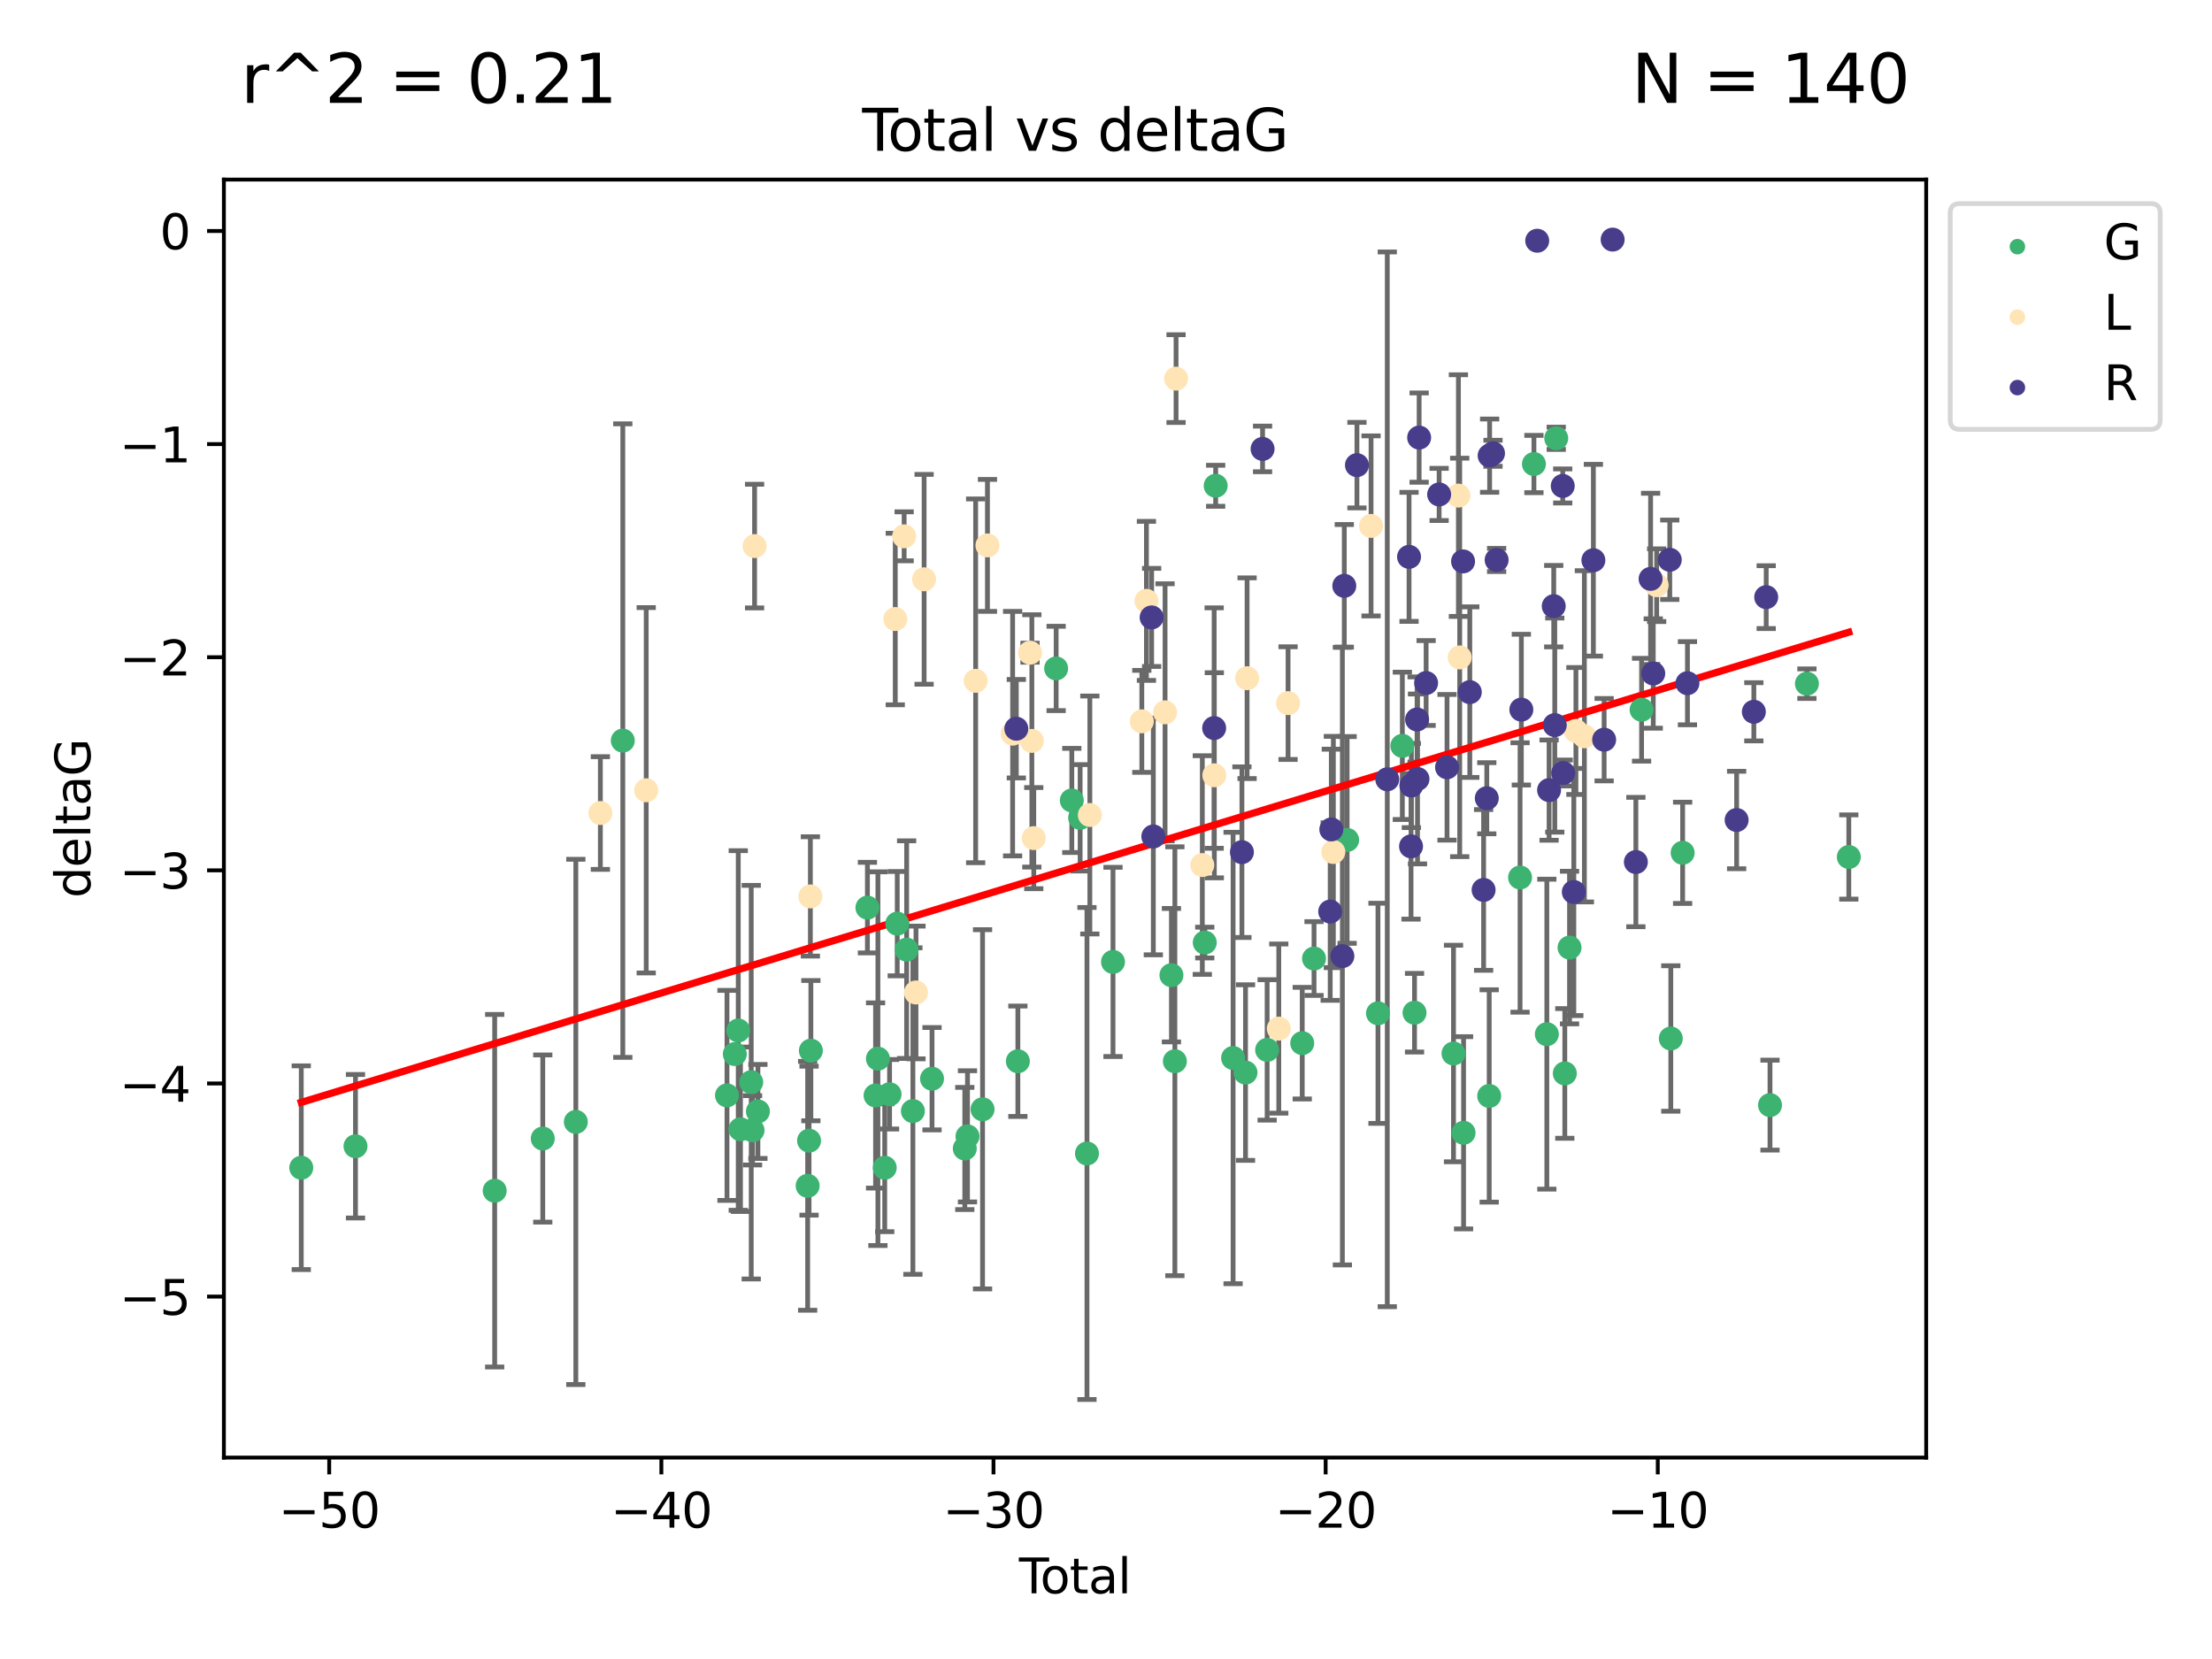 <?xml version="1.0" encoding="utf-8" standalone="no"?>
<!DOCTYPE svg PUBLIC "-//W3C//DTD SVG 1.1//EN"
  "http://www.w3.org/Graphics/SVG/1.1/DTD/svg11.dtd">
<svg xmlns:xlink="http://www.w3.org/1999/xlink" width="460.8pt" height="345.6pt" viewBox="0 0 460.8 345.6" xmlns="http://www.w3.org/2000/svg" version="1.1">
 <defs>
  <style type="text/css">*{stroke-linejoin: round; stroke-linecap: butt}</style>
 </defs>
 <g id="figure_1">
  <g id="patch_1">
   <path d="M 0 345.6 
L 460.8 345.6 
L 460.8 0 
L 0 0 
z
" style="fill: #ffffff"/>
  </g>
  <g id="axes_1">
   <g id="patch_2">
    <path d="M 46.64 303.64 
L 401.26 303.64 
L 401.26 37.411 
L 46.64 37.411 
z
" style="fill: #ffffff"/>
   </g>
   <g id="PathCollection_1">
    <defs>
     <path id="ma777a66723" d="M 0 1.118 
C 0.297 1.118 0.581 1 0.791 0.791 
C 1 0.581 1.118 0.297 1.118 0 
C 1.118 -0.297 1 -0.581 0.791 -0.791 
C 0.581 -1 0.297 -1.118 0 -1.118 
C -0.297 -1.118 -0.581 -1 -0.791 -0.791 
C -1 -0.581 -1.118 -0.297 -1.118 0 
C -1.118 0.297 -1 0.581 -0.791 0.791 
C -0.581 1 -0.297 1.118 0 1.118 
z
" style="stroke: #3cb371"/>
    </defs>
    <g clip-path="url(#p1232cbf770)">
     <use xlink:href="#ma777a66723" x="62.759" y="243.258" style="fill: #3cb371; stroke: #3cb371"/>
     <use xlink:href="#ma777a66723" x="74.056" y="238.786" style="fill: #3cb371; stroke: #3cb371"/>
     <use xlink:href="#ma777a66723" x="103.053" y="248.051" style="fill: #3cb371; stroke: #3cb371"/>
     <use xlink:href="#ma777a66723" x="113.068" y="237.179" style="fill: #3cb371; stroke: #3cb371"/>
     <use xlink:href="#ma777a66723" x="119.956" y="233.714" style="fill: #3cb371; stroke: #3cb371"/>
     <use xlink:href="#ma777a66723" x="129.742" y="154.28" style="fill: #3cb371; stroke: #3cb371"/>
     <use xlink:href="#ma777a66723" x="151.443" y="228.188" style="fill: #3cb371; stroke: #3cb371"/>
     <use xlink:href="#ma777a66723" x="153.074" y="219.582" style="fill: #3cb371; stroke: #3cb371"/>
     <use xlink:href="#ma777a66723" x="153.791" y="214.67" style="fill: #3cb371; stroke: #3cb371"/>
     <use xlink:href="#ma777a66723" x="154.254" y="235.247" style="fill: #3cb371; stroke: #3cb371"/>
     <use xlink:href="#ma777a66723" x="156.495" y="225.437" style="fill: #3cb371; stroke: #3cb371"/>
     <use xlink:href="#ma777a66723" x="156.767" y="235.464" style="fill: #3cb371; stroke: #3cb371"/>
     <use xlink:href="#ma777a66723" x="157.885" y="231.532" style="fill: #3cb371; stroke: #3cb371"/>
     <use xlink:href="#ma777a66723" x="168.248" y="247.024" style="fill: #3cb371; stroke: #3cb371"/>
     <use xlink:href="#ma777a66723" x="168.54" y="237.619" style="fill: #3cb371; stroke: #3cb371"/>
     <use xlink:href="#ma777a66723" x="168.919" y="218.865" style="fill: #3cb371; stroke: #3cb371"/>
     <use xlink:href="#ma777a66723" x="180.7" y="189.074" style="fill: #3cb371; stroke: #3cb371"/>
     <use xlink:href="#ma777a66723" x="182.398" y="228.207" style="fill: #3cb371; stroke: #3cb371"/>
     <use xlink:href="#ma777a66723" x="182.886" y="220.541" style="fill: #3cb371; stroke: #3cb371"/>
     <use xlink:href="#ma777a66723" x="184.305" y="243.26" style="fill: #3cb371; stroke: #3cb371"/>
     <use xlink:href="#ma777a66723" x="185.313" y="227.955" style="fill: #3cb371; stroke: #3cb371"/>
     <use xlink:href="#ma777a66723" x="186.913" y="192.412" style="fill: #3cb371; stroke: #3cb371"/>
     <use xlink:href="#ma777a66723" x="188.868" y="197.826" style="fill: #3cb371; stroke: #3cb371"/>
     <use xlink:href="#ma777a66723" x="190.173" y="231.454" style="fill: #3cb371; stroke: #3cb371"/>
     <use xlink:href="#ma777a66723" x="194.159" y="224.713" style="fill: #3cb371; stroke: #3cb371"/>
     <use xlink:href="#ma777a66723" x="200.983" y="239.25" style="fill: #3cb371; stroke: #3cb371"/>
     <use xlink:href="#ma777a66723" x="201.547" y="236.725" style="fill: #3cb371; stroke: #3cb371"/>
     <use xlink:href="#ma777a66723" x="204.684" y="231.087" style="fill: #3cb371; stroke: #3cb371"/>
     <use xlink:href="#ma777a66723" x="212.04" y="221.078" style="fill: #3cb371; stroke: #3cb371"/>
     <use xlink:href="#ma777a66723" x="220.014" y="139.248" style="fill: #3cb371; stroke: #3cb371"/>
     <use xlink:href="#ma777a66723" x="223.277" y="166.746" style="fill: #3cb371; stroke: #3cb371"/>
     <use xlink:href="#ma777a66723" x="225.012" y="170.364" style="fill: #3cb371; stroke: #3cb371"/>
     <use xlink:href="#ma777a66723" x="226.435" y="240.29" style="fill: #3cb371; stroke: #3cb371"/>
     <use xlink:href="#ma777a66723" x="231.859" y="200.382" style="fill: #3cb371; stroke: #3cb371"/>
     <use xlink:href="#ma777a66723" x="244.03" y="203.148" style="fill: #3cb371; stroke: #3cb371"/>
     <use xlink:href="#ma777a66723" x="244.748" y="221.076" style="fill: #3cb371; stroke: #3cb371"/>
     <use xlink:href="#ma777a66723" x="250.975" y="196.353" style="fill: #3cb371; stroke: #3cb371"/>
     <use xlink:href="#ma777a66723" x="253.246" y="101.192" style="fill: #3cb371; stroke: #3cb371"/>
     <use xlink:href="#ma777a66723" x="256.875" y="220.397" style="fill: #3cb371; stroke: #3cb371"/>
     <use xlink:href="#ma777a66723" x="259.463" y="223.437" style="fill: #3cb371; stroke: #3cb371"/>
     <use xlink:href="#ma777a66723" x="263.967" y="218.715" style="fill: #3cb371; stroke: #3cb371"/>
     <use xlink:href="#ma777a66723" x="271.278" y="217.309" style="fill: #3cb371; stroke: #3cb371"/>
     <use xlink:href="#ma777a66723" x="273.736" y="199.681" style="fill: #3cb371; stroke: #3cb371"/>
     <use xlink:href="#ma777a66723" x="280.631" y="174.976" style="fill: #3cb371; stroke: #3cb371"/>
     <use xlink:href="#ma777a66723" x="287.058" y="211.092" style="fill: #3cb371; stroke: #3cb371"/>
     <use xlink:href="#ma777a66723" x="292.132" y="155.371" style="fill: #3cb371; stroke: #3cb371"/>
     <use xlink:href="#ma777a66723" x="294.672" y="210.967" style="fill: #3cb371; stroke: #3cb371"/>
     <use xlink:href="#ma777a66723" x="302.792" y="219.464" style="fill: #3cb371; stroke: #3cb371"/>
     <use xlink:href="#ma777a66723" x="304.888" y="235.981" style="fill: #3cb371; stroke: #3cb371"/>
     <use xlink:href="#ma777a66723" x="310.228" y="228.309" style="fill: #3cb371; stroke: #3cb371"/>
     <use xlink:href="#ma777a66723" x="316.658" y="182.795" style="fill: #3cb371; stroke: #3cb371"/>
     <use xlink:href="#ma777a66723" x="319.545" y="96.664" style="fill: #3cb371; stroke: #3cb371"/>
     <use xlink:href="#ma777a66723" x="322.235" y="215.438" style="fill: #3cb371; stroke: #3cb371"/>
     <use xlink:href="#ma777a66723" x="324.193" y="91.301" style="fill: #3cb371; stroke: #3cb371"/>
     <use xlink:href="#ma777a66723" x="325.978" y="223.612" style="fill: #3cb371; stroke: #3cb371"/>
     <use xlink:href="#ma777a66723" x="326.965" y="197.397" style="fill: #3cb371; stroke: #3cb371"/>
     <use xlink:href="#ma777a66723" x="341.971" y="147.847" style="fill: #3cb371; stroke: #3cb371"/>
     <use xlink:href="#ma777a66723" x="348.058" y="216.339" style="fill: #3cb371; stroke: #3cb371"/>
     <use xlink:href="#ma777a66723" x="350.524" y="177.655" style="fill: #3cb371; stroke: #3cb371"/>
     <use xlink:href="#ma777a66723" x="368.725" y="230.216" style="fill: #3cb371; stroke: #3cb371"/>
     <use xlink:href="#ma777a66723" x="376.413" y="142.42" style="fill: #3cb371; stroke: #3cb371"/>
     <use xlink:href="#ma777a66723" x="385.141" y="178.528" style="fill: #3cb371; stroke: #3cb371"/>
    </g>
   </g>
   <g id="PathCollection_2">
    <defs>
     <path id="m57638c5bce" d="M 0 1.118 
C 0.297 1.118 0.581 1 0.791 0.791 
C 1 0.581 1.118 0.297 1.118 0 
C 1.118 -0.297 1 -0.581 0.791 -0.791 
C 0.581 -1 0.297 -1.118 0 -1.118 
C -0.297 -1.118 -0.581 -1 -0.791 -0.791 
C -1 -0.581 -1.118 -0.297 -1.118 0 
C -1.118 0.297 -1 0.581 -0.791 0.791 
C -0.581 1 -0.297 1.118 0 1.118 
z
" style="stroke: #ffe4b5"/>
    </defs>
    <g clip-path="url(#p1232cbf770)">
     <use xlink:href="#m57638c5bce" x="125.068" y="169.367" style="fill: #ffe4b5; stroke: #ffe4b5"/>
     <use xlink:href="#m57638c5bce" x="134.617" y="164.627" style="fill: #ffe4b5; stroke: #ffe4b5"/>
     <use xlink:href="#m57638c5bce" x="157.195" y="113.758" style="fill: #ffe4b5; stroke: #ffe4b5"/>
     <use xlink:href="#m57638c5bce" x="168.817" y="186.741" style="fill: #ffe4b5; stroke: #ffe4b5"/>
     <use xlink:href="#m57638c5bce" x="186.501" y="128.956" style="fill: #ffe4b5; stroke: #ffe4b5"/>
     <use xlink:href="#m57638c5bce" x="188.349" y="111.724" style="fill: #ffe4b5; stroke: #ffe4b5"/>
     <use xlink:href="#m57638c5bce" x="190.815" y="206.75" style="fill: #ffe4b5; stroke: #ffe4b5"/>
     <use xlink:href="#m57638c5bce" x="192.509" y="120.682" style="fill: #ffe4b5; stroke: #ffe4b5"/>
     <use xlink:href="#m57638c5bce" x="203.246" y="141.829" style="fill: #ffe4b5; stroke: #ffe4b5"/>
     <use xlink:href="#m57638c5bce" x="205.705" y="113.617" style="fill: #ffe4b5; stroke: #ffe4b5"/>
     <use xlink:href="#m57638c5bce" x="210.949" y="152.832" style="fill: #ffe4b5; stroke: #ffe4b5"/>
     <use xlink:href="#m57638c5bce" x="214.572" y="135.97" style="fill: #ffe4b5; stroke: #ffe4b5"/>
     <use xlink:href="#m57638c5bce" x="214.954" y="154.342" style="fill: #ffe4b5; stroke: #ffe4b5"/>
     <use xlink:href="#m57638c5bce" x="215.353" y="174.597" style="fill: #ffe4b5; stroke: #ffe4b5"/>
     <use xlink:href="#m57638c5bce" x="227.035" y="169.777" style="fill: #ffe4b5; stroke: #ffe4b5"/>
     <use xlink:href="#m57638c5bce" x="237.862" y="150.271" style="fill: #ffe4b5; stroke: #ffe4b5"/>
     <use xlink:href="#m57638c5bce" x="238.823" y="125.171" style="fill: #ffe4b5; stroke: #ffe4b5"/>
     <use xlink:href="#m57638c5bce" x="242.702" y="148.389" style="fill: #ffe4b5; stroke: #ffe4b5"/>
     <use xlink:href="#m57638c5bce" x="244.994" y="78.873" style="fill: #ffe4b5; stroke: #ffe4b5"/>
     <use xlink:href="#m57638c5bce" x="250.463" y="180.206" style="fill: #ffe4b5; stroke: #ffe4b5"/>
     <use xlink:href="#m57638c5bce" x="252.965" y="161.505" style="fill: #ffe4b5; stroke: #ffe4b5"/>
     <use xlink:href="#m57638c5bce" x="259.792" y="141.282" style="fill: #ffe4b5; stroke: #ffe4b5"/>
     <use xlink:href="#m57638c5bce" x="266.394" y="214.276" style="fill: #ffe4b5; stroke: #ffe4b5"/>
     <use xlink:href="#m57638c5bce" x="268.327" y="146.47" style="fill: #ffe4b5; stroke: #ffe4b5"/>
     <use xlink:href="#m57638c5bce" x="277.762" y="177.484" style="fill: #ffe4b5; stroke: #ffe4b5"/>
     <use xlink:href="#m57638c5bce" x="285.617" y="109.557" style="fill: #ffe4b5; stroke: #ffe4b5"/>
     <use xlink:href="#m57638c5bce" x="303.814" y="103.243" style="fill: #ffe4b5; stroke: #ffe4b5"/>
     <use xlink:href="#m57638c5bce" x="304.084" y="136.953" style="fill: #ffe4b5; stroke: #ffe4b5"/>
     <use xlink:href="#m57638c5bce" x="328.291" y="152.281" style="fill: #ffe4b5; stroke: #ffe4b5"/>
     <use xlink:href="#m57638c5bce" x="330.056" y="153.386" style="fill: #ffe4b5; stroke: #ffe4b5"/>
     <use xlink:href="#m57638c5bce" x="345.113" y="121.906" style="fill: #ffe4b5; stroke: #ffe4b5"/>
    </g>
   </g>
   <g id="PathCollection_3">
    <defs>
     <path id="m4eaf091dbd" d="M 0 1.118 
C 0.297 1.118 0.581 1 0.791 0.791 
C 1 0.581 1.118 0.297 1.118 0 
C 1.118 -0.297 1 -0.581 0.791 -0.791 
C 0.581 -1 0.297 -1.118 0 -1.118 
C -0.297 -1.118 -0.581 -1 -0.791 -0.791 
C -1 -0.581 -1.118 -0.297 -1.118 0 
C -1.118 0.297 -1 0.581 -0.791 0.791 
C -0.581 1 -0.297 1.118 0 1.118 
z
" style="stroke: #483d8b"/>
    </defs>
    <g clip-path="url(#p1232cbf770)">
     <use xlink:href="#m4eaf091dbd" x="211.718" y="151.802" style="fill: #483d8b; stroke: #483d8b"/>
     <use xlink:href="#m4eaf091dbd" x="239.907" y="128.621" style="fill: #483d8b; stroke: #483d8b"/>
     <use xlink:href="#m4eaf091dbd" x="240.259" y="174.25" style="fill: #483d8b; stroke: #483d8b"/>
     <use xlink:href="#m4eaf091dbd" x="252.93" y="151.667" style="fill: #483d8b; stroke: #483d8b"/>
     <use xlink:href="#m4eaf091dbd" x="258.715" y="177.521" style="fill: #483d8b; stroke: #483d8b"/>
     <use xlink:href="#m4eaf091dbd" x="263.019" y="93.519" style="fill: #483d8b; stroke: #483d8b"/>
     <use xlink:href="#m4eaf091dbd" x="277.104" y="189.894" style="fill: #483d8b; stroke: #483d8b"/>
     <use xlink:href="#m4eaf091dbd" x="277.336" y="172.786" style="fill: #483d8b; stroke: #483d8b"/>
     <use xlink:href="#m4eaf091dbd" x="279.641" y="199.175" style="fill: #483d8b; stroke: #483d8b"/>
     <use xlink:href="#m4eaf091dbd" x="280.04" y="122.039" style="fill: #483d8b; stroke: #483d8b"/>
     <use xlink:href="#m4eaf091dbd" x="282.675" y="96.897" style="fill: #483d8b; stroke: #483d8b"/>
     <use xlink:href="#m4eaf091dbd" x="288.994" y="162.345" style="fill: #483d8b; stroke: #483d8b"/>
     <use xlink:href="#m4eaf091dbd" x="293.53" y="116.001" style="fill: #483d8b; stroke: #483d8b"/>
     <use xlink:href="#m4eaf091dbd" x="293.944" y="176.311" style="fill: #483d8b; stroke: #483d8b"/>
     <use xlink:href="#m4eaf091dbd" x="294.011" y="163.638" style="fill: #483d8b; stroke: #483d8b"/>
     <use xlink:href="#m4eaf091dbd" x="295.205" y="149.883" style="fill: #483d8b; stroke: #483d8b"/>
     <use xlink:href="#m4eaf091dbd" x="295.291" y="162.272" style="fill: #483d8b; stroke: #483d8b"/>
     <use xlink:href="#m4eaf091dbd" x="295.633" y="91.157" style="fill: #483d8b; stroke: #483d8b"/>
     <use xlink:href="#m4eaf091dbd" x="297.084" y="142.287" style="fill: #483d8b; stroke: #483d8b"/>
     <use xlink:href="#m4eaf091dbd" x="299.797" y="103.001" style="fill: #483d8b; stroke: #483d8b"/>
     <use xlink:href="#m4eaf091dbd" x="301.442" y="159.842" style="fill: #483d8b; stroke: #483d8b"/>
     <use xlink:href="#m4eaf091dbd" x="304.783" y="116.952" style="fill: #483d8b; stroke: #483d8b"/>
     <use xlink:href="#m4eaf091dbd" x="306.185" y="144.184" style="fill: #483d8b; stroke: #483d8b"/>
     <use xlink:href="#m4eaf091dbd" x="309.062" y="185.389" style="fill: #483d8b; stroke: #483d8b"/>
     <use xlink:href="#m4eaf091dbd" x="309.725" y="166.287" style="fill: #483d8b; stroke: #483d8b"/>
     <use xlink:href="#m4eaf091dbd" x="310.318" y="94.916" style="fill: #483d8b; stroke: #483d8b"/>
     <use xlink:href="#m4eaf091dbd" x="311.021" y="94.424" style="fill: #483d8b; stroke: #483d8b"/>
     <use xlink:href="#m4eaf091dbd" x="311.776" y="116.652" style="fill: #483d8b; stroke: #483d8b"/>
     <use xlink:href="#m4eaf091dbd" x="316.923" y="147.827" style="fill: #483d8b; stroke: #483d8b"/>
     <use xlink:href="#m4eaf091dbd" x="320.229" y="50.147" style="fill: #483d8b; stroke: #483d8b"/>
     <use xlink:href="#m4eaf091dbd" x="322.702" y="164.597" style="fill: #483d8b; stroke: #483d8b"/>
     <use xlink:href="#m4eaf091dbd" x="323.671" y="126.276" style="fill: #483d8b; stroke: #483d8b"/>
     <use xlink:href="#m4eaf091dbd" x="323.889" y="151.048" style="fill: #483d8b; stroke: #483d8b"/>
     <use xlink:href="#m4eaf091dbd" x="325.547" y="101.232" style="fill: #483d8b; stroke: #483d8b"/>
     <use xlink:href="#m4eaf091dbd" x="325.643" y="161.033" style="fill: #483d8b; stroke: #483d8b"/>
     <use xlink:href="#m4eaf091dbd" x="327.854" y="185.823" style="fill: #483d8b; stroke: #483d8b"/>
     <use xlink:href="#m4eaf091dbd" x="331.929" y="116.706" style="fill: #483d8b; stroke: #483d8b"/>
     <use xlink:href="#m4eaf091dbd" x="334.173" y="154.09" style="fill: #483d8b; stroke: #483d8b"/>
     <use xlink:href="#m4eaf091dbd" x="335.943" y="49.913" style="fill: #483d8b; stroke: #483d8b"/>
     <use xlink:href="#m4eaf091dbd" x="340.782" y="179.579" style="fill: #483d8b; stroke: #483d8b"/>
     <use xlink:href="#m4eaf091dbd" x="343.851" y="120.587" style="fill: #483d8b; stroke: #483d8b"/>
     <use xlink:href="#m4eaf091dbd" x="344.402" y="140.299" style="fill: #483d8b; stroke: #483d8b"/>
     <use xlink:href="#m4eaf091dbd" x="347.844" y="116.611" style="fill: #483d8b; stroke: #483d8b"/>
     <use xlink:href="#m4eaf091dbd" x="351.527" y="142.323" style="fill: #483d8b; stroke: #483d8b"/>
     <use xlink:href="#m4eaf091dbd" x="361.771" y="170.823" style="fill: #483d8b; stroke: #483d8b"/>
     <use xlink:href="#m4eaf091dbd" x="365.359" y="148.279" style="fill: #483d8b; stroke: #483d8b"/>
     <use xlink:href="#m4eaf091dbd" x="367.932" y="124.394" style="fill: #483d8b; stroke: #483d8b"/>
    </g>
   </g>
   <g id="matplotlib.axis_1">
    <g id="xtick_1">
     <g id="line2d_1">
      <defs>
       <path id="m048b311c86" d="M 0 0 
L 0 3.5 
" style="stroke: #000000; stroke-width: 0.8"/>
      </defs>
      <g>
       <use xlink:href="#m048b311c86" x="68.582" y="303.64" style="stroke: #000000; stroke-width: 0.8"/>
      </g>
     </g>
     <g id="text_1">
      <!-- −50 -->
      <g transform="translate(58.03 318.238) scale(0.1 -0.1)">
       <defs>
        <path id="DejaVuSans-2212" d="M 678 2272 
L 4684 2272 
L 4684 1741 
L 678 1741 
L 678 2272 
z
" transform="scale(0.016)"/>
        <path id="DejaVuSans-35" d="M 691 4666 
L 3169 4666 
L 3169 4134 
L 1269 4134 
L 1269 2991 
Q 1406 3038 1543 3061 
Q 1681 3084 1819 3084 
Q 2600 3084 3056 2656 
Q 3513 2228 3513 1497 
Q 3513 744 3044 326 
Q 2575 -91 1722 -91 
Q 1428 -91 1123 -41 
Q 819 9 494 109 
L 494 744 
Q 775 591 1075 516 
Q 1375 441 1709 441 
Q 2250 441 2565 725 
Q 2881 1009 2881 1497 
Q 2881 1984 2565 2268 
Q 2250 2553 1709 2553 
Q 1456 2553 1204 2497 
Q 953 2441 691 2322 
L 691 4666 
z
" transform="scale(0.016)"/>
        <path id="DejaVuSans-30" d="M 2034 4250 
Q 1547 4250 1301 3770 
Q 1056 3291 1056 2328 
Q 1056 1369 1301 889 
Q 1547 409 2034 409 
Q 2525 409 2770 889 
Q 3016 1369 3016 2328 
Q 3016 3291 2770 3770 
Q 2525 4250 2034 4250 
z
M 2034 4750 
Q 2819 4750 3233 4129 
Q 3647 3509 3647 2328 
Q 3647 1150 3233 529 
Q 2819 -91 2034 -91 
Q 1250 -91 836 529 
Q 422 1150 422 2328 
Q 422 3509 836 4129 
Q 1250 4750 2034 4750 
z
" transform="scale(0.016)"/>
       </defs>
       <use xlink:href="#DejaVuSans-2212"/>
       <use xlink:href="#DejaVuSans-35" x="83.789"/>
       <use xlink:href="#DejaVuSans-30" x="147.412"/>
      </g>
     </g>
    </g>
    <g id="xtick_2">
     <g id="line2d_2">
      <g>
       <use xlink:href="#m048b311c86" x="137.773" y="303.64" style="stroke: #000000; stroke-width: 0.8"/>
      </g>
     </g>
     <g id="text_2">
      <!-- −40 -->
      <g transform="translate(127.221 318.238) scale(0.1 -0.1)">
       <defs>
        <path id="DejaVuSans-34" d="M 2419 4116 
L 825 1625 
L 2419 1625 
L 2419 4116 
z
M 2253 4666 
L 3047 4666 
L 3047 1625 
L 3713 1625 
L 3713 1100 
L 3047 1100 
L 3047 0 
L 2419 0 
L 2419 1100 
L 313 1100 
L 313 1709 
L 2253 4666 
z
" transform="scale(0.016)"/>
       </defs>
       <use xlink:href="#DejaVuSans-2212"/>
       <use xlink:href="#DejaVuSans-34" x="83.789"/>
       <use xlink:href="#DejaVuSans-30" x="147.412"/>
      </g>
     </g>
    </g>
    <g id="xtick_3">
     <g id="line2d_3">
      <g>
       <use xlink:href="#m048b311c86" x="206.964" y="303.64" style="stroke: #000000; stroke-width: 0.8"/>
      </g>
     </g>
     <g id="text_3">
      <!-- −30 -->
      <g transform="translate(196.412 318.238) scale(0.1 -0.1)">
       <defs>
        <path id="DejaVuSans-33" d="M 2597 2516 
Q 3050 2419 3304 2112 
Q 3559 1806 3559 1356 
Q 3559 666 3084 287 
Q 2609 -91 1734 -91 
Q 1441 -91 1130 -33 
Q 819 25 488 141 
L 488 750 
Q 750 597 1062 519 
Q 1375 441 1716 441 
Q 2309 441 2620 675 
Q 2931 909 2931 1356 
Q 2931 1769 2642 2001 
Q 2353 2234 1838 2234 
L 1294 2234 
L 1294 2753 
L 1863 2753 
Q 2328 2753 2575 2939 
Q 2822 3125 2822 3475 
Q 2822 3834 2567 4026 
Q 2313 4219 1838 4219 
Q 1578 4219 1281 4162 
Q 984 4106 628 3988 
L 628 4550 
Q 988 4650 1302 4700 
Q 1616 4750 1894 4750 
Q 2613 4750 3031 4423 
Q 3450 4097 3450 3541 
Q 3450 3153 3228 2886 
Q 3006 2619 2597 2516 
z
" transform="scale(0.016)"/>
       </defs>
       <use xlink:href="#DejaVuSans-2212"/>
       <use xlink:href="#DejaVuSans-33" x="83.789"/>
       <use xlink:href="#DejaVuSans-30" x="147.412"/>
      </g>
     </g>
    </g>
    <g id="xtick_4">
     <g id="line2d_4">
      <g>
       <use xlink:href="#m048b311c86" x="276.155" y="303.64" style="stroke: #000000; stroke-width: 0.8"/>
      </g>
     </g>
     <g id="text_4">
      <!-- −20 -->
      <g transform="translate(265.602 318.238) scale(0.1 -0.1)">
       <defs>
        <path id="DejaVuSans-32" d="M 1228 531 
L 3431 531 
L 3431 0 
L 469 0 
L 469 531 
Q 828 903 1448 1529 
Q 2069 2156 2228 2338 
Q 2531 2678 2651 2914 
Q 2772 3150 2772 3378 
Q 2772 3750 2511 3984 
Q 2250 4219 1831 4219 
Q 1534 4219 1204 4116 
Q 875 4013 500 3803 
L 500 4441 
Q 881 4594 1212 4672 
Q 1544 4750 1819 4750 
Q 2544 4750 2975 4387 
Q 3406 4025 3406 3419 
Q 3406 3131 3298 2873 
Q 3191 2616 2906 2266 
Q 2828 2175 2409 1742 
Q 1991 1309 1228 531 
z
" transform="scale(0.016)"/>
       </defs>
       <use xlink:href="#DejaVuSans-2212"/>
       <use xlink:href="#DejaVuSans-32" x="83.789"/>
       <use xlink:href="#DejaVuSans-30" x="147.412"/>
      </g>
     </g>
    </g>
    <g id="xtick_5">
     <g id="line2d_5">
      <g>
       <use xlink:href="#m048b311c86" x="345.346" y="303.64" style="stroke: #000000; stroke-width: 0.8"/>
      </g>
     </g>
     <g id="text_5">
      <!-- −10 -->
      <g transform="translate(334.793 318.238) scale(0.1 -0.1)">
       <defs>
        <path id="DejaVuSans-31" d="M 794 531 
L 1825 531 
L 1825 4091 
L 703 3866 
L 703 4441 
L 1819 4666 
L 2450 4666 
L 2450 531 
L 3481 531 
L 3481 0 
L 794 0 
L 794 531 
z
" transform="scale(0.016)"/>
       </defs>
       <use xlink:href="#DejaVuSans-2212"/>
       <use xlink:href="#DejaVuSans-31" x="83.789"/>
       <use xlink:href="#DejaVuSans-30" x="147.412"/>
      </g>
     </g>
    </g>
    <g id="text_6">
     <!-- Total -->
     <g transform="translate(212.273 331.917) scale(0.1 -0.1)">
      <defs>
       <path id="DejaVuSans-54" d="M -19 4666 
L 3928 4666 
L 3928 4134 
L 2272 4134 
L 2272 0 
L 1638 0 
L 1638 4134 
L -19 4134 
L -19 4666 
z
" transform="scale(0.016)"/>
       <path id="DejaVuSans-6f" d="M 1959 3097 
Q 1497 3097 1228 2736 
Q 959 2375 959 1747 
Q 959 1119 1226 758 
Q 1494 397 1959 397 
Q 2419 397 2687 759 
Q 2956 1122 2956 1747 
Q 2956 2369 2687 2733 
Q 2419 3097 1959 3097 
z
M 1959 3584 
Q 2709 3584 3137 3096 
Q 3566 2609 3566 1747 
Q 3566 888 3137 398 
Q 2709 -91 1959 -91 
Q 1206 -91 779 398 
Q 353 888 353 1747 
Q 353 2609 779 3096 
Q 1206 3584 1959 3584 
z
" transform="scale(0.016)"/>
       <path id="DejaVuSans-74" d="M 1172 4494 
L 1172 3500 
L 2356 3500 
L 2356 3053 
L 1172 3053 
L 1172 1153 
Q 1172 725 1289 603 
Q 1406 481 1766 481 
L 2356 481 
L 2356 0 
L 1766 0 
Q 1100 0 847 248 
Q 594 497 594 1153 
L 594 3053 
L 172 3053 
L 172 3500 
L 594 3500 
L 594 4494 
L 1172 4494 
z
" transform="scale(0.016)"/>
       <path id="DejaVuSans-61" d="M 2194 1759 
Q 1497 1759 1228 1600 
Q 959 1441 959 1056 
Q 959 750 1161 570 
Q 1363 391 1709 391 
Q 2188 391 2477 730 
Q 2766 1069 2766 1631 
L 2766 1759 
L 2194 1759 
z
M 3341 1997 
L 3341 0 
L 2766 0 
L 2766 531 
Q 2569 213 2275 61 
Q 1981 -91 1556 -91 
Q 1019 -91 701 211 
Q 384 513 384 1019 
Q 384 1609 779 1909 
Q 1175 2209 1959 2209 
L 2766 2209 
L 2766 2266 
Q 2766 2663 2505 2880 
Q 2244 3097 1772 3097 
Q 1472 3097 1187 3025 
Q 903 2953 641 2809 
L 641 3341 
Q 956 3463 1253 3523 
Q 1550 3584 1831 3584 
Q 2591 3584 2966 3190 
Q 3341 2797 3341 1997 
z
" transform="scale(0.016)"/>
       <path id="DejaVuSans-6c" d="M 603 4863 
L 1178 4863 
L 1178 0 
L 603 0 
L 603 4863 
z
" transform="scale(0.016)"/>
      </defs>
      <use xlink:href="#DejaVuSans-54"/>
      <use xlink:href="#DejaVuSans-6f" x="44.084"/>
      <use xlink:href="#DejaVuSans-74" x="105.266"/>
      <use xlink:href="#DejaVuSans-61" x="144.475"/>
      <use xlink:href="#DejaVuSans-6c" x="205.754"/>
     </g>
    </g>
   </g>
   <g id="matplotlib.axis_2">
    <g id="ytick_1">
     <g id="line2d_6">
      <defs>
       <path id="mad3fe45588" d="M 0 0 
L -3.5 0 
" style="stroke: #000000; stroke-width: 0.8"/>
      </defs>
      <g>
       <use xlink:href="#mad3fe45588" x="46.64" y="270.103" style="stroke: #000000; stroke-width: 0.8"/>
      </g>
     </g>
     <g id="text_7">
      <!-- −5 -->
      <g transform="translate(24.898 273.902) scale(0.1 -0.1)">
       <use xlink:href="#DejaVuSans-2212"/>
       <use xlink:href="#DejaVuSans-35" x="83.789"/>
      </g>
     </g>
    </g>
    <g id="ytick_2">
     <g id="line2d_7">
      <g>
       <use xlink:href="#mad3fe45588" x="46.64" y="225.706" style="stroke: #000000; stroke-width: 0.8"/>
      </g>
     </g>
     <g id="text_8">
      <!-- −4 -->
      <g transform="translate(24.898 229.505) scale(0.1 -0.1)">
       <use xlink:href="#DejaVuSans-2212"/>
       <use xlink:href="#DejaVuSans-34" x="83.789"/>
      </g>
     </g>
    </g>
    <g id="ytick_3">
     <g id="line2d_8">
      <g>
       <use xlink:href="#mad3fe45588" x="46.64" y="181.309" style="stroke: #000000; stroke-width: 0.8"/>
      </g>
     </g>
     <g id="text_9">
      <!-- −3 -->
      <g transform="translate(24.898 185.109) scale(0.1 -0.1)">
       <use xlink:href="#DejaVuSans-2212"/>
       <use xlink:href="#DejaVuSans-33" x="83.789"/>
      </g>
     </g>
    </g>
    <g id="ytick_4">
     <g id="line2d_9">
      <g>
       <use xlink:href="#mad3fe45588" x="46.64" y="136.913" style="stroke: #000000; stroke-width: 0.8"/>
      </g>
     </g>
     <g id="text_10">
      <!-- −2 -->
      <g transform="translate(24.898 140.712) scale(0.1 -0.1)">
       <use xlink:href="#DejaVuSans-2212"/>
       <use xlink:href="#DejaVuSans-32" x="83.789"/>
      </g>
     </g>
    </g>
    <g id="ytick_5">
     <g id="line2d_10">
      <g>
       <use xlink:href="#mad3fe45588" x="46.64" y="92.516" style="stroke: #000000; stroke-width: 0.8"/>
      </g>
     </g>
     <g id="text_11">
      <!-- −1 -->
      <g transform="translate(24.898 96.315) scale(0.1 -0.1)">
       <use xlink:href="#DejaVuSans-2212"/>
       <use xlink:href="#DejaVuSans-31" x="83.789"/>
      </g>
     </g>
    </g>
    <g id="ytick_6">
     <g id="line2d_11">
      <g>
       <use xlink:href="#mad3fe45588" x="46.64" y="48.119" style="stroke: #000000; stroke-width: 0.8"/>
      </g>
     </g>
     <g id="text_12">
      <!-- 0 -->
      <g transform="translate(33.278 51.919) scale(0.1 -0.1)">
       <use xlink:href="#DejaVuSans-30"/>
      </g>
     </g>
    </g>
    <g id="text_13">
     <!-- deltaG -->
     <g transform="translate(18.818 187.064) rotate(-90) scale(0.1 -0.1)">
      <defs>
       <path id="DejaVuSans-64" d="M 2906 2969 
L 2906 4863 
L 3481 4863 
L 3481 0 
L 2906 0 
L 2906 525 
Q 2725 213 2448 61 
Q 2172 -91 1784 -91 
Q 1150 -91 751 415 
Q 353 922 353 1747 
Q 353 2572 751 3078 
Q 1150 3584 1784 3584 
Q 2172 3584 2448 3432 
Q 2725 3281 2906 2969 
z
M 947 1747 
Q 947 1113 1208 752 
Q 1469 391 1925 391 
Q 2381 391 2643 752 
Q 2906 1113 2906 1747 
Q 2906 2381 2643 2742 
Q 2381 3103 1925 3103 
Q 1469 3103 1208 2742 
Q 947 2381 947 1747 
z
" transform="scale(0.016)"/>
       <path id="DejaVuSans-65" d="M 3597 1894 
L 3597 1613 
L 953 1613 
Q 991 1019 1311 708 
Q 1631 397 2203 397 
Q 2534 397 2845 478 
Q 3156 559 3463 722 
L 3463 178 
Q 3153 47 2828 -22 
Q 2503 -91 2169 -91 
Q 1331 -91 842 396 
Q 353 884 353 1716 
Q 353 2575 817 3079 
Q 1281 3584 2069 3584 
Q 2775 3584 3186 3129 
Q 3597 2675 3597 1894 
z
M 3022 2063 
Q 3016 2534 2758 2815 
Q 2500 3097 2075 3097 
Q 1594 3097 1305 2825 
Q 1016 2553 972 2059 
L 3022 2063 
z
" transform="scale(0.016)"/>
       <path id="DejaVuSans-47" d="M 3809 666 
L 3809 1919 
L 2778 1919 
L 2778 2438 
L 4434 2438 
L 4434 434 
Q 4069 175 3628 42 
Q 3188 -91 2688 -91 
Q 1594 -91 976 548 
Q 359 1188 359 2328 
Q 359 3472 976 4111 
Q 1594 4750 2688 4750 
Q 3144 4750 3555 4637 
Q 3966 4525 4313 4306 
L 4313 3634 
Q 3963 3931 3569 4081 
Q 3175 4231 2741 4231 
Q 1884 4231 1454 3753 
Q 1025 3275 1025 2328 
Q 1025 1384 1454 906 
Q 1884 428 2741 428 
Q 3075 428 3337 486 
Q 3600 544 3809 666 
z
" transform="scale(0.016)"/>
      </defs>
      <use xlink:href="#DejaVuSans-64"/>
      <use xlink:href="#DejaVuSans-65" x="63.477"/>
      <use xlink:href="#DejaVuSans-6c" x="125"/>
      <use xlink:href="#DejaVuSans-74" x="152.783"/>
      <use xlink:href="#DejaVuSans-61" x="191.992"/>
      <use xlink:href="#DejaVuSans-47" x="253.271"/>
     </g>
    </g>
   </g>
   <g id="LineCollection_1">
    <path d="M 62.759 264.475 
L 62.759 222.041 
" clip-path="url(#p1232cbf770)" style="fill: none; stroke: #696969"/>
    <path d="M 74.056 253.731 
L 74.056 223.84 
" clip-path="url(#p1232cbf770)" style="fill: none; stroke: #696969"/>
    <path d="M 103.053 284.772 
L 103.053 211.329 
" clip-path="url(#p1232cbf770)" style="fill: none; stroke: #696969"/>
    <path d="M 113.068 254.593 
L 113.068 219.764 
" clip-path="url(#p1232cbf770)" style="fill: none; stroke: #696969"/>
    <path d="M 119.956 288.425 
L 119.956 179.004 
" clip-path="url(#p1232cbf770)" style="fill: none; stroke: #696969"/>
    <path d="M 129.742 220.269 
L 129.742 88.291 
" clip-path="url(#p1232cbf770)" style="fill: none; stroke: #696969"/>
    <path d="M 151.443 250.063 
L 151.443 206.314 
" clip-path="url(#p1232cbf770)" style="fill: none; stroke: #696969"/>
    <path d="M 153.074 220.309 
L 153.074 218.856 
" clip-path="url(#p1232cbf770)" style="fill: none; stroke: #696969"/>
    <path d="M 153.791 252.126 
L 153.791 177.215 
" clip-path="url(#p1232cbf770)" style="fill: none; stroke: #696969"/>
    <path d="M 154.254 252.378 
L 154.254 218.116 
" clip-path="url(#p1232cbf770)" style="fill: none; stroke: #696969"/>
    <path d="M 156.495 266.435 
L 156.495 184.438 
" clip-path="url(#p1232cbf770)" style="fill: none; stroke: #696969"/>
    <path d="M 156.767 242.685 
L 156.767 228.243 
" clip-path="url(#p1232cbf770)" style="fill: none; stroke: #696969"/>
    <path d="M 157.885 241.325 
L 157.885 221.74 
" clip-path="url(#p1232cbf770)" style="fill: none; stroke: #696969"/>
    <path d="M 168.248 272.944 
L 168.248 221.104 
" clip-path="url(#p1232cbf770)" style="fill: none; stroke: #696969"/>
    <path d="M 168.54 253.131 
L 168.54 222.106 
" clip-path="url(#p1232cbf770)" style="fill: none; stroke: #696969"/>
    <path d="M 168.919 233.475 
L 168.919 204.255 
" clip-path="url(#p1232cbf770)" style="fill: none; stroke: #696969"/>
    <path d="M 180.7 198.509 
L 180.7 179.638 
" clip-path="url(#p1232cbf770)" style="fill: none; stroke: #696969"/>
    <path d="M 182.398 247.502 
L 182.398 208.912 
" clip-path="url(#p1232cbf770)" style="fill: none; stroke: #696969"/>
    <path d="M 182.886 259.465 
L 182.886 181.616 
" clip-path="url(#p1232cbf770)" style="fill: none; stroke: #696969"/>
    <path d="M 184.305 256.576 
L 184.305 229.944 
" clip-path="url(#p1232cbf770)" style="fill: none; stroke: #696969"/>
    <path d="M 185.313 235.194 
L 185.313 220.715 
" clip-path="url(#p1232cbf770)" style="fill: none; stroke: #696969"/>
    <path d="M 186.913 203.279 
L 186.913 181.545 
" clip-path="url(#p1232cbf770)" style="fill: none; stroke: #696969"/>
    <path d="M 188.868 220.496 
L 188.868 175.156 
" clip-path="url(#p1232cbf770)" style="fill: none; stroke: #696969"/>
    <path d="M 190.173 265.466 
L 190.173 197.442 
" clip-path="url(#p1232cbf770)" style="fill: none; stroke: #696969"/>
    <path d="M 194.159 235.378 
L 194.159 214.048 
" clip-path="url(#p1232cbf770)" style="fill: none; stroke: #696969"/>
    <path d="M 200.983 251.974 
L 200.983 226.526 
" clip-path="url(#p1232cbf770)" style="fill: none; stroke: #696969"/>
    <path d="M 201.547 250.389 
L 201.547 223.062 
" clip-path="url(#p1232cbf770)" style="fill: none; stroke: #696969"/>
    <path d="M 204.684 268.504 
L 204.684 193.671 
" clip-path="url(#p1232cbf770)" style="fill: none; stroke: #696969"/>
    <path d="M 212.04 232.576 
L 212.04 209.58 
" clip-path="url(#p1232cbf770)" style="fill: none; stroke: #696969"/>
    <path d="M 220.014 148.033 
L 220.014 130.462 
" clip-path="url(#p1232cbf770)" style="fill: none; stroke: #696969"/>
    <path d="M 223.277 177.593 
L 223.277 155.899 
" clip-path="url(#p1232cbf770)" style="fill: none; stroke: #696969"/>
    <path d="M 225.012 181.45 
L 225.012 159.279 
" clip-path="url(#p1232cbf770)" style="fill: none; stroke: #696969"/>
    <path d="M 226.435 291.539 
L 226.435 189.042 
" clip-path="url(#p1232cbf770)" style="fill: none; stroke: #696969"/>
    <path d="M 231.859 220.089 
L 231.859 180.675 
" clip-path="url(#p1232cbf770)" style="fill: none; stroke: #696969"/>
    <path d="M 244.03 217.048 
L 244.03 189.247 
" clip-path="url(#p1232cbf770)" style="fill: none; stroke: #696969"/>
    <path d="M 244.748 265.748 
L 244.748 176.405 
" clip-path="url(#p1232cbf770)" style="fill: none; stroke: #696969"/>
    <path d="M 250.975 199.562 
L 250.975 193.145 
" clip-path="url(#p1232cbf770)" style="fill: none; stroke: #696969"/>
    <path d="M 253.246 105.466 
L 253.246 96.918 
" clip-path="url(#p1232cbf770)" style="fill: none; stroke: #696969"/>
    <path d="M 256.875 267.42 
L 256.875 173.375 
" clip-path="url(#p1232cbf770)" style="fill: none; stroke: #696969"/>
    <path d="M 259.463 241.727 
L 259.463 205.148 
" clip-path="url(#p1232cbf770)" style="fill: none; stroke: #696969"/>
    <path d="M 263.967 233.339 
L 263.967 204.092 
" clip-path="url(#p1232cbf770)" style="fill: none; stroke: #696969"/>
    <path d="M 271.278 228.937 
L 271.278 205.681 
" clip-path="url(#p1232cbf770)" style="fill: none; stroke: #696969"/>
    <path d="M 273.736 207.366 
L 273.736 191.996 
" clip-path="url(#p1232cbf770)" style="fill: none; stroke: #696969"/>
    <path d="M 280.631 196.509 
L 280.631 153.442 
" clip-path="url(#p1232cbf770)" style="fill: none; stroke: #696969"/>
    <path d="M 287.058 234.021 
L 287.058 188.163 
" clip-path="url(#p1232cbf770)" style="fill: none; stroke: #696969"/>
    <path d="M 292.132 170.716 
L 292.132 140.026 
" clip-path="url(#p1232cbf770)" style="fill: none; stroke: #696969"/>
    <path d="M 294.672 219.156 
L 294.672 202.778 
" clip-path="url(#p1232cbf770)" style="fill: none; stroke: #696969"/>
    <path d="M 302.792 242.021 
L 302.792 196.906 
" clip-path="url(#p1232cbf770)" style="fill: none; stroke: #696969"/>
    <path d="M 304.888 256.005 
L 304.888 215.957 
" clip-path="url(#p1232cbf770)" style="fill: none; stroke: #696969"/>
    <path d="M 310.228 250.423 
L 310.228 206.194 
" clip-path="url(#p1232cbf770)" style="fill: none; stroke: #696969"/>
    <path d="M 316.658 210.855 
L 316.658 154.735 
" clip-path="url(#p1232cbf770)" style="fill: none; stroke: #696969"/>
    <path d="M 319.545 102.629 
L 319.545 90.699 
" clip-path="url(#p1232cbf770)" style="fill: none; stroke: #696969"/>
    <path d="M 322.235 247.721 
L 322.235 183.154 
" clip-path="url(#p1232cbf770)" style="fill: none; stroke: #696969"/>
    <path d="M 324.193 93.621 
L 324.193 88.98 
" clip-path="url(#p1232cbf770)" style="fill: none; stroke: #696969"/>
    <path d="M 325.978 237.121 
L 325.978 210.103 
" clip-path="url(#p1232cbf770)" style="fill: none; stroke: #696969"/>
    <path d="M 326.965 213.292 
L 326.965 181.502 
" clip-path="url(#p1232cbf770)" style="fill: none; stroke: #696969"/>
    <path d="M 341.971 158.558 
L 341.971 137.137 
" clip-path="url(#p1232cbf770)" style="fill: none; stroke: #696969"/>
    <path d="M 348.058 231.491 
L 348.058 201.186 
" clip-path="url(#p1232cbf770)" style="fill: none; stroke: #696969"/>
    <path d="M 350.524 188.202 
L 350.524 167.108 
" clip-path="url(#p1232cbf770)" style="fill: none; stroke: #696969"/>
    <path d="M 368.725 239.582 
L 368.725 220.851 
" clip-path="url(#p1232cbf770)" style="fill: none; stroke: #696969"/>
    <path d="M 376.413 145.503 
L 376.413 139.336 
" clip-path="url(#p1232cbf770)" style="fill: none; stroke: #696969"/>
    <path d="M 385.141 187.305 
L 385.141 169.752 
" clip-path="url(#p1232cbf770)" style="fill: none; stroke: #696969"/>
   </g>
   <g id="line2d_12">
    <defs>
     <path id="mab8814cac1" d="M 2 0 
L -2 -0 
" style="stroke: #696969"/>
    </defs>
    <g clip-path="url(#p1232cbf770)">
     <use xlink:href="#mab8814cac1" x="62.759" y="264.475" style="fill: #696969; stroke: #696969"/>
     <use xlink:href="#mab8814cac1" x="74.056" y="253.731" style="fill: #696969; stroke: #696969"/>
     <use xlink:href="#mab8814cac1" x="103.053" y="284.772" style="fill: #696969; stroke: #696969"/>
     <use xlink:href="#mab8814cac1" x="113.068" y="254.593" style="fill: #696969; stroke: #696969"/>
     <use xlink:href="#mab8814cac1" x="119.956" y="288.425" style="fill: #696969; stroke: #696969"/>
     <use xlink:href="#mab8814cac1" x="129.742" y="220.269" style="fill: #696969; stroke: #696969"/>
     <use xlink:href="#mab8814cac1" x="151.443" y="250.063" style="fill: #696969; stroke: #696969"/>
     <use xlink:href="#mab8814cac1" x="153.074" y="220.309" style="fill: #696969; stroke: #696969"/>
     <use xlink:href="#mab8814cac1" x="153.791" y="252.126" style="fill: #696969; stroke: #696969"/>
     <use xlink:href="#mab8814cac1" x="154.254" y="252.378" style="fill: #696969; stroke: #696969"/>
     <use xlink:href="#mab8814cac1" x="156.495" y="266.435" style="fill: #696969; stroke: #696969"/>
     <use xlink:href="#mab8814cac1" x="156.767" y="242.685" style="fill: #696969; stroke: #696969"/>
     <use xlink:href="#mab8814cac1" x="157.885" y="241.325" style="fill: #696969; stroke: #696969"/>
     <use xlink:href="#mab8814cac1" x="168.248" y="272.944" style="fill: #696969; stroke: #696969"/>
     <use xlink:href="#mab8814cac1" x="168.54" y="253.131" style="fill: #696969; stroke: #696969"/>
     <use xlink:href="#mab8814cac1" x="168.919" y="233.475" style="fill: #696969; stroke: #696969"/>
     <use xlink:href="#mab8814cac1" x="180.7" y="198.509" style="fill: #696969; stroke: #696969"/>
     <use xlink:href="#mab8814cac1" x="182.398" y="247.502" style="fill: #696969; stroke: #696969"/>
     <use xlink:href="#mab8814cac1" x="182.886" y="259.465" style="fill: #696969; stroke: #696969"/>
     <use xlink:href="#mab8814cac1" x="184.305" y="256.576" style="fill: #696969; stroke: #696969"/>
     <use xlink:href="#mab8814cac1" x="185.313" y="235.194" style="fill: #696969; stroke: #696969"/>
     <use xlink:href="#mab8814cac1" x="186.913" y="203.279" style="fill: #696969; stroke: #696969"/>
     <use xlink:href="#mab8814cac1" x="188.868" y="220.496" style="fill: #696969; stroke: #696969"/>
     <use xlink:href="#mab8814cac1" x="190.173" y="265.466" style="fill: #696969; stroke: #696969"/>
     <use xlink:href="#mab8814cac1" x="194.159" y="235.378" style="fill: #696969; stroke: #696969"/>
     <use xlink:href="#mab8814cac1" x="200.983" y="251.974" style="fill: #696969; stroke: #696969"/>
     <use xlink:href="#mab8814cac1" x="201.547" y="250.389" style="fill: #696969; stroke: #696969"/>
     <use xlink:href="#mab8814cac1" x="204.684" y="268.504" style="fill: #696969; stroke: #696969"/>
     <use xlink:href="#mab8814cac1" x="212.04" y="232.576" style="fill: #696969; stroke: #696969"/>
     <use xlink:href="#mab8814cac1" x="220.014" y="148.033" style="fill: #696969; stroke: #696969"/>
     <use xlink:href="#mab8814cac1" x="223.277" y="177.593" style="fill: #696969; stroke: #696969"/>
     <use xlink:href="#mab8814cac1" x="225.012" y="181.45" style="fill: #696969; stroke: #696969"/>
     <use xlink:href="#mab8814cac1" x="226.435" y="291.539" style="fill: #696969; stroke: #696969"/>
     <use xlink:href="#mab8814cac1" x="231.859" y="220.089" style="fill: #696969; stroke: #696969"/>
     <use xlink:href="#mab8814cac1" x="244.03" y="217.048" style="fill: #696969; stroke: #696969"/>
     <use xlink:href="#mab8814cac1" x="244.748" y="265.748" style="fill: #696969; stroke: #696969"/>
     <use xlink:href="#mab8814cac1" x="250.975" y="199.562" style="fill: #696969; stroke: #696969"/>
     <use xlink:href="#mab8814cac1" x="253.246" y="105.466" style="fill: #696969; stroke: #696969"/>
     <use xlink:href="#mab8814cac1" x="256.875" y="267.42" style="fill: #696969; stroke: #696969"/>
     <use xlink:href="#mab8814cac1" x="259.463" y="241.727" style="fill: #696969; stroke: #696969"/>
     <use xlink:href="#mab8814cac1" x="263.967" y="233.339" style="fill: #696969; stroke: #696969"/>
     <use xlink:href="#mab8814cac1" x="271.278" y="228.937" style="fill: #696969; stroke: #696969"/>
     <use xlink:href="#mab8814cac1" x="273.736" y="207.366" style="fill: #696969; stroke: #696969"/>
     <use xlink:href="#mab8814cac1" x="280.631" y="196.509" style="fill: #696969; stroke: #696969"/>
     <use xlink:href="#mab8814cac1" x="287.058" y="234.021" style="fill: #696969; stroke: #696969"/>
     <use xlink:href="#mab8814cac1" x="292.132" y="170.716" style="fill: #696969; stroke: #696969"/>
     <use xlink:href="#mab8814cac1" x="294.672" y="219.156" style="fill: #696969; stroke: #696969"/>
     <use xlink:href="#mab8814cac1" x="302.792" y="242.021" style="fill: #696969; stroke: #696969"/>
     <use xlink:href="#mab8814cac1" x="304.888" y="256.005" style="fill: #696969; stroke: #696969"/>
     <use xlink:href="#mab8814cac1" x="310.228" y="250.423" style="fill: #696969; stroke: #696969"/>
     <use xlink:href="#mab8814cac1" x="316.658" y="210.855" style="fill: #696969; stroke: #696969"/>
     <use xlink:href="#mab8814cac1" x="319.545" y="102.629" style="fill: #696969; stroke: #696969"/>
     <use xlink:href="#mab8814cac1" x="322.235" y="247.721" style="fill: #696969; stroke: #696969"/>
     <use xlink:href="#mab8814cac1" x="324.193" y="93.621" style="fill: #696969; stroke: #696969"/>
     <use xlink:href="#mab8814cac1" x="325.978" y="237.121" style="fill: #696969; stroke: #696969"/>
     <use xlink:href="#mab8814cac1" x="326.965" y="213.292" style="fill: #696969; stroke: #696969"/>
     <use xlink:href="#mab8814cac1" x="341.971" y="158.558" style="fill: #696969; stroke: #696969"/>
     <use xlink:href="#mab8814cac1" x="348.058" y="231.491" style="fill: #696969; stroke: #696969"/>
     <use xlink:href="#mab8814cac1" x="350.524" y="188.202" style="fill: #696969; stroke: #696969"/>
     <use xlink:href="#mab8814cac1" x="368.725" y="239.582" style="fill: #696969; stroke: #696969"/>
     <use xlink:href="#mab8814cac1" x="376.413" y="145.503" style="fill: #696969; stroke: #696969"/>
     <use xlink:href="#mab8814cac1" x="385.141" y="187.305" style="fill: #696969; stroke: #696969"/>
    </g>
   </g>
   <g id="line2d_13">
    <g clip-path="url(#p1232cbf770)">
     <use xlink:href="#mab8814cac1" x="62.759" y="222.041" style="fill: #696969; stroke: #696969"/>
     <use xlink:href="#mab8814cac1" x="74.056" y="223.84" style="fill: #696969; stroke: #696969"/>
     <use xlink:href="#mab8814cac1" x="103.053" y="211.329" style="fill: #696969; stroke: #696969"/>
     <use xlink:href="#mab8814cac1" x="113.068" y="219.764" style="fill: #696969; stroke: #696969"/>
     <use xlink:href="#mab8814cac1" x="119.956" y="179.004" style="fill: #696969; stroke: #696969"/>
     <use xlink:href="#mab8814cac1" x="129.742" y="88.291" style="fill: #696969; stroke: #696969"/>
     <use xlink:href="#mab8814cac1" x="151.443" y="206.314" style="fill: #696969; stroke: #696969"/>
     <use xlink:href="#mab8814cac1" x="153.074" y="218.856" style="fill: #696969; stroke: #696969"/>
     <use xlink:href="#mab8814cac1" x="153.791" y="177.215" style="fill: #696969; stroke: #696969"/>
     <use xlink:href="#mab8814cac1" x="154.254" y="218.116" style="fill: #696969; stroke: #696969"/>
     <use xlink:href="#mab8814cac1" x="156.495" y="184.438" style="fill: #696969; stroke: #696969"/>
     <use xlink:href="#mab8814cac1" x="156.767" y="228.243" style="fill: #696969; stroke: #696969"/>
     <use xlink:href="#mab8814cac1" x="157.885" y="221.74" style="fill: #696969; stroke: #696969"/>
     <use xlink:href="#mab8814cac1" x="168.248" y="221.104" style="fill: #696969; stroke: #696969"/>
     <use xlink:href="#mab8814cac1" x="168.54" y="222.106" style="fill: #696969; stroke: #696969"/>
     <use xlink:href="#mab8814cac1" x="168.919" y="204.255" style="fill: #696969; stroke: #696969"/>
     <use xlink:href="#mab8814cac1" x="180.7" y="179.638" style="fill: #696969; stroke: #696969"/>
     <use xlink:href="#mab8814cac1" x="182.398" y="208.912" style="fill: #696969; stroke: #696969"/>
     <use xlink:href="#mab8814cac1" x="182.886" y="181.616" style="fill: #696969; stroke: #696969"/>
     <use xlink:href="#mab8814cac1" x="184.305" y="229.944" style="fill: #696969; stroke: #696969"/>
     <use xlink:href="#mab8814cac1" x="185.313" y="220.715" style="fill: #696969; stroke: #696969"/>
     <use xlink:href="#mab8814cac1" x="186.913" y="181.545" style="fill: #696969; stroke: #696969"/>
     <use xlink:href="#mab8814cac1" x="188.868" y="175.156" style="fill: #696969; stroke: #696969"/>
     <use xlink:href="#mab8814cac1" x="190.173" y="197.442" style="fill: #696969; stroke: #696969"/>
     <use xlink:href="#mab8814cac1" x="194.159" y="214.048" style="fill: #696969; stroke: #696969"/>
     <use xlink:href="#mab8814cac1" x="200.983" y="226.526" style="fill: #696969; stroke: #696969"/>
     <use xlink:href="#mab8814cac1" x="201.547" y="223.062" style="fill: #696969; stroke: #696969"/>
     <use xlink:href="#mab8814cac1" x="204.684" y="193.671" style="fill: #696969; stroke: #696969"/>
     <use xlink:href="#mab8814cac1" x="212.04" y="209.58" style="fill: #696969; stroke: #696969"/>
     <use xlink:href="#mab8814cac1" x="220.014" y="130.462" style="fill: #696969; stroke: #696969"/>
     <use xlink:href="#mab8814cac1" x="223.277" y="155.899" style="fill: #696969; stroke: #696969"/>
     <use xlink:href="#mab8814cac1" x="225.012" y="159.279" style="fill: #696969; stroke: #696969"/>
     <use xlink:href="#mab8814cac1" x="226.435" y="189.042" style="fill: #696969; stroke: #696969"/>
     <use xlink:href="#mab8814cac1" x="231.859" y="180.675" style="fill: #696969; stroke: #696969"/>
     <use xlink:href="#mab8814cac1" x="244.03" y="189.247" style="fill: #696969; stroke: #696969"/>
     <use xlink:href="#mab8814cac1" x="244.748" y="176.405" style="fill: #696969; stroke: #696969"/>
     <use xlink:href="#mab8814cac1" x="250.975" y="193.145" style="fill: #696969; stroke: #696969"/>
     <use xlink:href="#mab8814cac1" x="253.246" y="96.918" style="fill: #696969; stroke: #696969"/>
     <use xlink:href="#mab8814cac1" x="256.875" y="173.375" style="fill: #696969; stroke: #696969"/>
     <use xlink:href="#mab8814cac1" x="259.463" y="205.148" style="fill: #696969; stroke: #696969"/>
     <use xlink:href="#mab8814cac1" x="263.967" y="204.092" style="fill: #696969; stroke: #696969"/>
     <use xlink:href="#mab8814cac1" x="271.278" y="205.681" style="fill: #696969; stroke: #696969"/>
     <use xlink:href="#mab8814cac1" x="273.736" y="191.996" style="fill: #696969; stroke: #696969"/>
     <use xlink:href="#mab8814cac1" x="280.631" y="153.442" style="fill: #696969; stroke: #696969"/>
     <use xlink:href="#mab8814cac1" x="287.058" y="188.163" style="fill: #696969; stroke: #696969"/>
     <use xlink:href="#mab8814cac1" x="292.132" y="140.026" style="fill: #696969; stroke: #696969"/>
     <use xlink:href="#mab8814cac1" x="294.672" y="202.778" style="fill: #696969; stroke: #696969"/>
     <use xlink:href="#mab8814cac1" x="302.792" y="196.906" style="fill: #696969; stroke: #696969"/>
     <use xlink:href="#mab8814cac1" x="304.888" y="215.957" style="fill: #696969; stroke: #696969"/>
     <use xlink:href="#mab8814cac1" x="310.228" y="206.194" style="fill: #696969; stroke: #696969"/>
     <use xlink:href="#mab8814cac1" x="316.658" y="154.735" style="fill: #696969; stroke: #696969"/>
     <use xlink:href="#mab8814cac1" x="319.545" y="90.699" style="fill: #696969; stroke: #696969"/>
     <use xlink:href="#mab8814cac1" x="322.235" y="183.154" style="fill: #696969; stroke: #696969"/>
     <use xlink:href="#mab8814cac1" x="324.193" y="88.98" style="fill: #696969; stroke: #696969"/>
     <use xlink:href="#mab8814cac1" x="325.978" y="210.103" style="fill: #696969; stroke: #696969"/>
     <use xlink:href="#mab8814cac1" x="326.965" y="181.502" style="fill: #696969; stroke: #696969"/>
     <use xlink:href="#mab8814cac1" x="341.971" y="137.137" style="fill: #696969; stroke: #696969"/>
     <use xlink:href="#mab8814cac1" x="348.058" y="201.186" style="fill: #696969; stroke: #696969"/>
     <use xlink:href="#mab8814cac1" x="350.524" y="167.108" style="fill: #696969; stroke: #696969"/>
     <use xlink:href="#mab8814cac1" x="368.725" y="220.851" style="fill: #696969; stroke: #696969"/>
     <use xlink:href="#mab8814cac1" x="376.413" y="139.336" style="fill: #696969; stroke: #696969"/>
     <use xlink:href="#mab8814cac1" x="385.141" y="169.752" style="fill: #696969; stroke: #696969"/>
    </g>
   </g>
   <g id="LineCollection_2">
    <path d="M 125.068 181.105 
L 125.068 157.63 
" clip-path="url(#p1232cbf770)" style="fill: none; stroke: #696969"/>
    <path d="M 134.617 202.682 
L 134.617 126.571 
" clip-path="url(#p1232cbf770)" style="fill: none; stroke: #696969"/>
    <path d="M 157.195 126.641 
L 157.195 100.875 
" clip-path="url(#p1232cbf770)" style="fill: none; stroke: #696969"/>
    <path d="M 168.817 199.171 
L 168.817 174.312 
" clip-path="url(#p1232cbf770)" style="fill: none; stroke: #696969"/>
    <path d="M 186.501 146.821 
L 186.501 111.09 
" clip-path="url(#p1232cbf770)" style="fill: none; stroke: #696969"/>
    <path d="M 188.349 116.824 
L 188.349 106.624 
" clip-path="url(#p1232cbf770)" style="fill: none; stroke: #696969"/>
    <path d="M 190.815 220.574 
L 190.815 192.926 
" clip-path="url(#p1232cbf770)" style="fill: none; stroke: #696969"/>
    <path d="M 192.509 142.536 
L 192.509 98.828 
" clip-path="url(#p1232cbf770)" style="fill: none; stroke: #696969"/>
    <path d="M 203.246 179.719 
L 203.246 103.939 
" clip-path="url(#p1232cbf770)" style="fill: none; stroke: #696969"/>
    <path d="M 205.705 127.363 
L 205.705 99.87 
" clip-path="url(#p1232cbf770)" style="fill: none; stroke: #696969"/>
    <path d="M 210.949 178.3 
L 210.949 127.364 
" clip-path="url(#p1232cbf770)" style="fill: none; stroke: #696969"/>
    <path d="M 214.572 137.955 
L 214.572 133.985 
" clip-path="url(#p1232cbf770)" style="fill: none; stroke: #696969"/>
    <path d="M 214.954 180.628 
L 214.954 128.057 
" clip-path="url(#p1232cbf770)" style="fill: none; stroke: #696969"/>
    <path d="M 215.353 185.129 
L 215.353 164.065 
" clip-path="url(#p1232cbf770)" style="fill: none; stroke: #696969"/>
    <path d="M 227.035 194.56 
L 227.035 144.993 
" clip-path="url(#p1232cbf770)" style="fill: none; stroke: #696969"/>
    <path d="M 237.862 160.894 
L 237.862 139.648 
" clip-path="url(#p1232cbf770)" style="fill: none; stroke: #696969"/>
    <path d="M 238.823 141.738 
L 238.823 108.604 
" clip-path="url(#p1232cbf770)" style="fill: none; stroke: #696969"/>
    <path d="M 242.702 175.172 
L 242.702 121.606 
" clip-path="url(#p1232cbf770)" style="fill: none; stroke: #696969"/>
    <path d="M 244.994 88.016 
L 244.994 69.73 
" clip-path="url(#p1232cbf770)" style="fill: none; stroke: #696969"/>
    <path d="M 250.463 202.983 
L 250.463 157.429 
" clip-path="url(#p1232cbf770)" style="fill: none; stroke: #696969"/>
    <path d="M 252.965 182.869 
L 252.965 140.142 
" clip-path="url(#p1232cbf770)" style="fill: none; stroke: #696969"/>
    <path d="M 259.792 162.189 
L 259.792 120.375 
" clip-path="url(#p1232cbf770)" style="fill: none; stroke: #696969"/>
    <path d="M 266.394 231.897 
L 266.394 196.654 
" clip-path="url(#p1232cbf770)" style="fill: none; stroke: #696969"/>
    <path d="M 268.327 158.21 
L 268.327 134.731 
" clip-path="url(#p1232cbf770)" style="fill: none; stroke: #696969"/>
    <path d="M 277.762 201.572 
L 277.762 153.396 
" clip-path="url(#p1232cbf770)" style="fill: none; stroke: #696969"/>
    <path d="M 285.617 128.31 
L 285.617 90.804 
" clip-path="url(#p1232cbf770)" style="fill: none; stroke: #696969"/>
    <path d="M 303.814 128.41 
L 303.814 78.075 
" clip-path="url(#p1232cbf770)" style="fill: none; stroke: #696969"/>
    <path d="M 304.084 178.456 
L 304.084 95.45 
" clip-path="url(#p1232cbf770)" style="fill: none; stroke: #696969"/>
    <path d="M 328.291 165.502 
L 328.291 139.06 
" clip-path="url(#p1232cbf770)" style="fill: none; stroke: #696969"/>
    <path d="M 330.056 187.887 
L 330.056 118.885 
" clip-path="url(#p1232cbf770)" style="fill: none; stroke: #696969"/>
    <path d="M 345.113 129.479 
L 345.113 114.332 
" clip-path="url(#p1232cbf770)" style="fill: none; stroke: #696969"/>
   </g>
   <g id="line2d_14">
    <g clip-path="url(#p1232cbf770)">
     <use xlink:href="#mab8814cac1" x="125.068" y="181.105" style="fill: #696969; stroke: #696969"/>
     <use xlink:href="#mab8814cac1" x="134.617" y="202.682" style="fill: #696969; stroke: #696969"/>
     <use xlink:href="#mab8814cac1" x="157.195" y="126.641" style="fill: #696969; stroke: #696969"/>
     <use xlink:href="#mab8814cac1" x="168.817" y="199.171" style="fill: #696969; stroke: #696969"/>
     <use xlink:href="#mab8814cac1" x="186.501" y="146.821" style="fill: #696969; stroke: #696969"/>
     <use xlink:href="#mab8814cac1" x="188.349" y="116.824" style="fill: #696969; stroke: #696969"/>
     <use xlink:href="#mab8814cac1" x="190.815" y="220.574" style="fill: #696969; stroke: #696969"/>
     <use xlink:href="#mab8814cac1" x="192.509" y="142.536" style="fill: #696969; stroke: #696969"/>
     <use xlink:href="#mab8814cac1" x="203.246" y="179.719" style="fill: #696969; stroke: #696969"/>
     <use xlink:href="#mab8814cac1" x="205.705" y="127.363" style="fill: #696969; stroke: #696969"/>
     <use xlink:href="#mab8814cac1" x="210.949" y="178.3" style="fill: #696969; stroke: #696969"/>
     <use xlink:href="#mab8814cac1" x="214.572" y="137.955" style="fill: #696969; stroke: #696969"/>
     <use xlink:href="#mab8814cac1" x="214.954" y="180.628" style="fill: #696969; stroke: #696969"/>
     <use xlink:href="#mab8814cac1" x="215.353" y="185.129" style="fill: #696969; stroke: #696969"/>
     <use xlink:href="#mab8814cac1" x="227.035" y="194.56" style="fill: #696969; stroke: #696969"/>
     <use xlink:href="#mab8814cac1" x="237.862" y="160.894" style="fill: #696969; stroke: #696969"/>
     <use xlink:href="#mab8814cac1" x="238.823" y="141.738" style="fill: #696969; stroke: #696969"/>
     <use xlink:href="#mab8814cac1" x="242.702" y="175.172" style="fill: #696969; stroke: #696969"/>
     <use xlink:href="#mab8814cac1" x="244.994" y="88.016" style="fill: #696969; stroke: #696969"/>
     <use xlink:href="#mab8814cac1" x="250.463" y="202.983" style="fill: #696969; stroke: #696969"/>
     <use xlink:href="#mab8814cac1" x="252.965" y="182.869" style="fill: #696969; stroke: #696969"/>
     <use xlink:href="#mab8814cac1" x="259.792" y="162.189" style="fill: #696969; stroke: #696969"/>
     <use xlink:href="#mab8814cac1" x="266.394" y="231.897" style="fill: #696969; stroke: #696969"/>
     <use xlink:href="#mab8814cac1" x="268.327" y="158.21" style="fill: #696969; stroke: #696969"/>
     <use xlink:href="#mab8814cac1" x="277.762" y="201.572" style="fill: #696969; stroke: #696969"/>
     <use xlink:href="#mab8814cac1" x="285.617" y="128.31" style="fill: #696969; stroke: #696969"/>
     <use xlink:href="#mab8814cac1" x="303.814" y="128.41" style="fill: #696969; stroke: #696969"/>
     <use xlink:href="#mab8814cac1" x="304.084" y="178.456" style="fill: #696969; stroke: #696969"/>
     <use xlink:href="#mab8814cac1" x="328.291" y="165.502" style="fill: #696969; stroke: #696969"/>
     <use xlink:href="#mab8814cac1" x="330.056" y="187.887" style="fill: #696969; stroke: #696969"/>
     <use xlink:href="#mab8814cac1" x="345.113" y="129.479" style="fill: #696969; stroke: #696969"/>
    </g>
   </g>
   <g id="line2d_15">
    <g clip-path="url(#p1232cbf770)">
     <use xlink:href="#mab8814cac1" x="125.068" y="157.63" style="fill: #696969; stroke: #696969"/>
     <use xlink:href="#mab8814cac1" x="134.617" y="126.571" style="fill: #696969; stroke: #696969"/>
     <use xlink:href="#mab8814cac1" x="157.195" y="100.875" style="fill: #696969; stroke: #696969"/>
     <use xlink:href="#mab8814cac1" x="168.817" y="174.312" style="fill: #696969; stroke: #696969"/>
     <use xlink:href="#mab8814cac1" x="186.501" y="111.09" style="fill: #696969; stroke: #696969"/>
     <use xlink:href="#mab8814cac1" x="188.349" y="106.624" style="fill: #696969; stroke: #696969"/>
     <use xlink:href="#mab8814cac1" x="190.815" y="192.926" style="fill: #696969; stroke: #696969"/>
     <use xlink:href="#mab8814cac1" x="192.509" y="98.828" style="fill: #696969; stroke: #696969"/>
     <use xlink:href="#mab8814cac1" x="203.246" y="103.939" style="fill: #696969; stroke: #696969"/>
     <use xlink:href="#mab8814cac1" x="205.705" y="99.87" style="fill: #696969; stroke: #696969"/>
     <use xlink:href="#mab8814cac1" x="210.949" y="127.364" style="fill: #696969; stroke: #696969"/>
     <use xlink:href="#mab8814cac1" x="214.572" y="133.985" style="fill: #696969; stroke: #696969"/>
     <use xlink:href="#mab8814cac1" x="214.954" y="128.057" style="fill: #696969; stroke: #696969"/>
     <use xlink:href="#mab8814cac1" x="215.353" y="164.065" style="fill: #696969; stroke: #696969"/>
     <use xlink:href="#mab8814cac1" x="227.035" y="144.993" style="fill: #696969; stroke: #696969"/>
     <use xlink:href="#mab8814cac1" x="237.862" y="139.648" style="fill: #696969; stroke: #696969"/>
     <use xlink:href="#mab8814cac1" x="238.823" y="108.604" style="fill: #696969; stroke: #696969"/>
     <use xlink:href="#mab8814cac1" x="242.702" y="121.606" style="fill: #696969; stroke: #696969"/>
     <use xlink:href="#mab8814cac1" x="244.994" y="69.73" style="fill: #696969; stroke: #696969"/>
     <use xlink:href="#mab8814cac1" x="250.463" y="157.429" style="fill: #696969; stroke: #696969"/>
     <use xlink:href="#mab8814cac1" x="252.965" y="140.142" style="fill: #696969; stroke: #696969"/>
     <use xlink:href="#mab8814cac1" x="259.792" y="120.375" style="fill: #696969; stroke: #696969"/>
     <use xlink:href="#mab8814cac1" x="266.394" y="196.654" style="fill: #696969; stroke: #696969"/>
     <use xlink:href="#mab8814cac1" x="268.327" y="134.731" style="fill: #696969; stroke: #696969"/>
     <use xlink:href="#mab8814cac1" x="277.762" y="153.396" style="fill: #696969; stroke: #696969"/>
     <use xlink:href="#mab8814cac1" x="285.617" y="90.804" style="fill: #696969; stroke: #696969"/>
     <use xlink:href="#mab8814cac1" x="303.814" y="78.075" style="fill: #696969; stroke: #696969"/>
     <use xlink:href="#mab8814cac1" x="304.084" y="95.45" style="fill: #696969; stroke: #696969"/>
     <use xlink:href="#mab8814cac1" x="328.291" y="139.06" style="fill: #696969; stroke: #696969"/>
     <use xlink:href="#mab8814cac1" x="330.056" y="118.885" style="fill: #696969; stroke: #696969"/>
     <use xlink:href="#mab8814cac1" x="345.113" y="114.332" style="fill: #696969; stroke: #696969"/>
    </g>
   </g>
   <g id="LineCollection_3">
    <path d="M 211.718 162.06 
L 211.718 141.544 
" clip-path="url(#p1232cbf770)" style="fill: none; stroke: #696969"/>
    <path d="M 239.907 138.838 
L 239.907 118.404 
" clip-path="url(#p1232cbf770)" style="fill: none; stroke: #696969"/>
    <path d="M 240.259 198.906 
L 240.259 149.594 
" clip-path="url(#p1232cbf770)" style="fill: none; stroke: #696969"/>
    <path d="M 252.93 176.714 
L 252.93 126.62 
" clip-path="url(#p1232cbf770)" style="fill: none; stroke: #696969"/>
    <path d="M 258.715 195.294 
L 258.715 159.749 
" clip-path="url(#p1232cbf770)" style="fill: none; stroke: #696969"/>
    <path d="M 263.019 98.269 
L 263.019 88.769 
" clip-path="url(#p1232cbf770)" style="fill: none; stroke: #696969"/>
    <path d="M 277.104 208.385 
L 277.104 171.403 
" clip-path="url(#p1232cbf770)" style="fill: none; stroke: #696969"/>
    <path d="M 277.336 189.503 
L 277.336 156.07 
" clip-path="url(#p1232cbf770)" style="fill: none; stroke: #696969"/>
    <path d="M 279.641 263.505 
L 279.641 134.845 
" clip-path="url(#p1232cbf770)" style="fill: none; stroke: #696969"/>
    <path d="M 280.04 134.813 
L 280.04 109.265 
" clip-path="url(#p1232cbf770)" style="fill: none; stroke: #696969"/>
    <path d="M 282.675 105.802 
L 282.675 87.991 
" clip-path="url(#p1232cbf770)" style="fill: none; stroke: #696969"/>
    <path d="M 288.994 272.204 
L 288.994 52.486 
" clip-path="url(#p1232cbf770)" style="fill: none; stroke: #696969"/>
    <path d="M 293.53 129.443 
L 293.53 102.559 
" clip-path="url(#p1232cbf770)" style="fill: none; stroke: #696969"/>
    <path d="M 293.944 191.47 
L 293.944 161.151 
" clip-path="url(#p1232cbf770)" style="fill: none; stroke: #696969"/>
    <path d="M 294.011 172.407 
L 294.011 154.869 
" clip-path="url(#p1232cbf770)" style="fill: none; stroke: #696969"/>
    <path d="M 295.205 158.755 
L 295.205 141.012 
" clip-path="url(#p1232cbf770)" style="fill: none; stroke: #696969"/>
    <path d="M 295.291 179.967 
L 295.291 144.576 
" clip-path="url(#p1232cbf770)" style="fill: none; stroke: #696969"/>
    <path d="M 295.633 100.454 
L 295.633 81.859 
" clip-path="url(#p1232cbf770)" style="fill: none; stroke: #696969"/>
    <path d="M 297.084 151.127 
L 297.084 133.447 
" clip-path="url(#p1232cbf770)" style="fill: none; stroke: #696969"/>
    <path d="M 299.797 108.437 
L 299.797 97.565 
" clip-path="url(#p1232cbf770)" style="fill: none; stroke: #696969"/>
    <path d="M 301.442 175.008 
L 301.442 144.676 
" clip-path="url(#p1232cbf770)" style="fill: none; stroke: #696969"/>
    <path d="M 304.783 117.959 
L 304.783 115.944 
" clip-path="url(#p1232cbf770)" style="fill: none; stroke: #696969"/>
    <path d="M 306.185 161.949 
L 306.185 126.418 
" clip-path="url(#p1232cbf770)" style="fill: none; stroke: #696969"/>
    <path d="M 309.062 202.129 
L 309.062 168.648 
" clip-path="url(#p1232cbf770)" style="fill: none; stroke: #696969"/>
    <path d="M 309.725 173.694 
L 309.725 158.88 
" clip-path="url(#p1232cbf770)" style="fill: none; stroke: #696969"/>
    <path d="M 310.318 102.546 
L 310.318 87.285 
" clip-path="url(#p1232cbf770)" style="fill: none; stroke: #696969"/>
    <path d="M 311.021 97.138 
L 311.021 91.709 
" clip-path="url(#p1232cbf770)" style="fill: none; stroke: #696969"/>
    <path d="M 311.776 119.064 
L 311.776 114.24 
" clip-path="url(#p1232cbf770)" style="fill: none; stroke: #696969"/>
    <path d="M 316.923 163.528 
L 316.923 132.126 
" clip-path="url(#p1232cbf770)" style="fill: none; stroke: #696969"/>
    <path d="M 320.229 50.44 
L 320.229 49.854 
" clip-path="url(#p1232cbf770)" style="fill: none; stroke: #696969"/>
    <path d="M 322.702 175.039 
L 322.702 154.155 
" clip-path="url(#p1232cbf770)" style="fill: none; stroke: #696969"/>
    <path d="M 323.671 134.759 
L 323.671 117.793 
" clip-path="url(#p1232cbf770)" style="fill: none; stroke: #696969"/>
    <path d="M 323.889 173.348 
L 323.889 128.748 
" clip-path="url(#p1232cbf770)" style="fill: none; stroke: #696969"/>
    <path d="M 325.547 104.78 
L 325.547 97.684 
" clip-path="url(#p1232cbf770)" style="fill: none; stroke: #696969"/>
    <path d="M 325.643 163.734 
L 325.643 158.332 
" clip-path="url(#p1232cbf770)" style="fill: none; stroke: #696969"/>
    <path d="M 327.854 211.561 
L 327.854 160.085 
" clip-path="url(#p1232cbf770)" style="fill: none; stroke: #696969"/>
    <path d="M 331.929 136.681 
L 331.929 96.73 
" clip-path="url(#p1232cbf770)" style="fill: none; stroke: #696969"/>
    <path d="M 334.173 162.672 
L 334.173 145.508 
" clip-path="url(#p1232cbf770)" style="fill: none; stroke: #696969"/>
    <path d="M 335.943 50.313 
L 335.943 49.513 
" clip-path="url(#p1232cbf770)" style="fill: none; stroke: #696969"/>
    <path d="M 340.782 193.052 
L 340.782 166.105 
" clip-path="url(#p1232cbf770)" style="fill: none; stroke: #696969"/>
    <path d="M 343.851 138.421 
L 343.851 102.753 
" clip-path="url(#p1232cbf770)" style="fill: none; stroke: #696969"/>
    <path d="M 344.402 151.694 
L 344.402 128.904 
" clip-path="url(#p1232cbf770)" style="fill: none; stroke: #696969"/>
    <path d="M 347.844 124.884 
L 347.844 108.339 
" clip-path="url(#p1232cbf770)" style="fill: none; stroke: #696969"/>
    <path d="M 351.527 150.986 
L 351.527 133.661 
" clip-path="url(#p1232cbf770)" style="fill: none; stroke: #696969"/>
    <path d="M 361.771 180.974 
L 361.771 160.672 
" clip-path="url(#p1232cbf770)" style="fill: none; stroke: #696969"/>
    <path d="M 365.359 154.341 
L 365.359 142.216 
" clip-path="url(#p1232cbf770)" style="fill: none; stroke: #696969"/>
    <path d="M 367.932 130.943 
L 367.932 117.845 
" clip-path="url(#p1232cbf770)" style="fill: none; stroke: #696969"/>
   </g>
   <g id="line2d_16">
    <g clip-path="url(#p1232cbf770)">
     <use xlink:href="#mab8814cac1" x="211.718" y="162.06" style="fill: #696969; stroke: #696969"/>
     <use xlink:href="#mab8814cac1" x="239.907" y="138.838" style="fill: #696969; stroke: #696969"/>
     <use xlink:href="#mab8814cac1" x="240.259" y="198.906" style="fill: #696969; stroke: #696969"/>
     <use xlink:href="#mab8814cac1" x="252.93" y="176.714" style="fill: #696969; stroke: #696969"/>
     <use xlink:href="#mab8814cac1" x="258.715" y="195.294" style="fill: #696969; stroke: #696969"/>
     <use xlink:href="#mab8814cac1" x="263.019" y="98.269" style="fill: #696969; stroke: #696969"/>
     <use xlink:href="#mab8814cac1" x="277.104" y="208.385" style="fill: #696969; stroke: #696969"/>
     <use xlink:href="#mab8814cac1" x="277.336" y="189.503" style="fill: #696969; stroke: #696969"/>
     <use xlink:href="#mab8814cac1" x="279.641" y="263.505" style="fill: #696969; stroke: #696969"/>
     <use xlink:href="#mab8814cac1" x="280.04" y="134.813" style="fill: #696969; stroke: #696969"/>
     <use xlink:href="#mab8814cac1" x="282.675" y="105.802" style="fill: #696969; stroke: #696969"/>
     <use xlink:href="#mab8814cac1" x="288.994" y="272.204" style="fill: #696969; stroke: #696969"/>
     <use xlink:href="#mab8814cac1" x="293.53" y="129.443" style="fill: #696969; stroke: #696969"/>
     <use xlink:href="#mab8814cac1" x="293.944" y="191.47" style="fill: #696969; stroke: #696969"/>
     <use xlink:href="#mab8814cac1" x="294.011" y="172.407" style="fill: #696969; stroke: #696969"/>
     <use xlink:href="#mab8814cac1" x="295.205" y="158.755" style="fill: #696969; stroke: #696969"/>
     <use xlink:href="#mab8814cac1" x="295.291" y="179.967" style="fill: #696969; stroke: #696969"/>
     <use xlink:href="#mab8814cac1" x="295.633" y="100.454" style="fill: #696969; stroke: #696969"/>
     <use xlink:href="#mab8814cac1" x="297.084" y="151.127" style="fill: #696969; stroke: #696969"/>
     <use xlink:href="#mab8814cac1" x="299.797" y="108.437" style="fill: #696969; stroke: #696969"/>
     <use xlink:href="#mab8814cac1" x="301.442" y="175.008" style="fill: #696969; stroke: #696969"/>
     <use xlink:href="#mab8814cac1" x="304.783" y="117.959" style="fill: #696969; stroke: #696969"/>
     <use xlink:href="#mab8814cac1" x="306.185" y="161.949" style="fill: #696969; stroke: #696969"/>
     <use xlink:href="#mab8814cac1" x="309.062" y="202.129" style="fill: #696969; stroke: #696969"/>
     <use xlink:href="#mab8814cac1" x="309.725" y="173.694" style="fill: #696969; stroke: #696969"/>
     <use xlink:href="#mab8814cac1" x="310.318" y="102.546" style="fill: #696969; stroke: #696969"/>
     <use xlink:href="#mab8814cac1" x="311.021" y="97.138" style="fill: #696969; stroke: #696969"/>
     <use xlink:href="#mab8814cac1" x="311.776" y="119.064" style="fill: #696969; stroke: #696969"/>
     <use xlink:href="#mab8814cac1" x="316.923" y="163.528" style="fill: #696969; stroke: #696969"/>
     <use xlink:href="#mab8814cac1" x="320.229" y="50.44" style="fill: #696969; stroke: #696969"/>
     <use xlink:href="#mab8814cac1" x="322.702" y="175.039" style="fill: #696969; stroke: #696969"/>
     <use xlink:href="#mab8814cac1" x="323.671" y="134.759" style="fill: #696969; stroke: #696969"/>
     <use xlink:href="#mab8814cac1" x="323.889" y="173.348" style="fill: #696969; stroke: #696969"/>
     <use xlink:href="#mab8814cac1" x="325.547" y="104.78" style="fill: #696969; stroke: #696969"/>
     <use xlink:href="#mab8814cac1" x="325.643" y="163.734" style="fill: #696969; stroke: #696969"/>
     <use xlink:href="#mab8814cac1" x="327.854" y="211.561" style="fill: #696969; stroke: #696969"/>
     <use xlink:href="#mab8814cac1" x="331.929" y="136.681" style="fill: #696969; stroke: #696969"/>
     <use xlink:href="#mab8814cac1" x="334.173" y="162.672" style="fill: #696969; stroke: #696969"/>
     <use xlink:href="#mab8814cac1" x="335.943" y="50.313" style="fill: #696969; stroke: #696969"/>
     <use xlink:href="#mab8814cac1" x="340.782" y="193.052" style="fill: #696969; stroke: #696969"/>
     <use xlink:href="#mab8814cac1" x="343.851" y="138.421" style="fill: #696969; stroke: #696969"/>
     <use xlink:href="#mab8814cac1" x="344.402" y="151.694" style="fill: #696969; stroke: #696969"/>
     <use xlink:href="#mab8814cac1" x="347.844" y="124.884" style="fill: #696969; stroke: #696969"/>
     <use xlink:href="#mab8814cac1" x="351.527" y="150.986" style="fill: #696969; stroke: #696969"/>
     <use xlink:href="#mab8814cac1" x="361.771" y="180.974" style="fill: #696969; stroke: #696969"/>
     <use xlink:href="#mab8814cac1" x="365.359" y="154.341" style="fill: #696969; stroke: #696969"/>
     <use xlink:href="#mab8814cac1" x="367.932" y="130.943" style="fill: #696969; stroke: #696969"/>
    </g>
   </g>
   <g id="line2d_17">
    <g clip-path="url(#p1232cbf770)">
     <use xlink:href="#mab8814cac1" x="211.718" y="141.544" style="fill: #696969; stroke: #696969"/>
     <use xlink:href="#mab8814cac1" x="239.907" y="118.404" style="fill: #696969; stroke: #696969"/>
     <use xlink:href="#mab8814cac1" x="240.259" y="149.594" style="fill: #696969; stroke: #696969"/>
     <use xlink:href="#mab8814cac1" x="252.93" y="126.62" style="fill: #696969; stroke: #696969"/>
     <use xlink:href="#mab8814cac1" x="258.715" y="159.749" style="fill: #696969; stroke: #696969"/>
     <use xlink:href="#mab8814cac1" x="263.019" y="88.769" style="fill: #696969; stroke: #696969"/>
     <use xlink:href="#mab8814cac1" x="277.104" y="171.403" style="fill: #696969; stroke: #696969"/>
     <use xlink:href="#mab8814cac1" x="277.336" y="156.07" style="fill: #696969; stroke: #696969"/>
     <use xlink:href="#mab8814cac1" x="279.641" y="134.845" style="fill: #696969; stroke: #696969"/>
     <use xlink:href="#mab8814cac1" x="280.04" y="109.265" style="fill: #696969; stroke: #696969"/>
     <use xlink:href="#mab8814cac1" x="282.675" y="87.991" style="fill: #696969; stroke: #696969"/>
     <use xlink:href="#mab8814cac1" x="288.994" y="52.486" style="fill: #696969; stroke: #696969"/>
     <use xlink:href="#mab8814cac1" x="293.53" y="102.559" style="fill: #696969; stroke: #696969"/>
     <use xlink:href="#mab8814cac1" x="293.944" y="161.151" style="fill: #696969; stroke: #696969"/>
     <use xlink:href="#mab8814cac1" x="294.011" y="154.869" style="fill: #696969; stroke: #696969"/>
     <use xlink:href="#mab8814cac1" x="295.205" y="141.012" style="fill: #696969; stroke: #696969"/>
     <use xlink:href="#mab8814cac1" x="295.291" y="144.576" style="fill: #696969; stroke: #696969"/>
     <use xlink:href="#mab8814cac1" x="295.633" y="81.859" style="fill: #696969; stroke: #696969"/>
     <use xlink:href="#mab8814cac1" x="297.084" y="133.447" style="fill: #696969; stroke: #696969"/>
     <use xlink:href="#mab8814cac1" x="299.797" y="97.565" style="fill: #696969; stroke: #696969"/>
     <use xlink:href="#mab8814cac1" x="301.442" y="144.676" style="fill: #696969; stroke: #696969"/>
     <use xlink:href="#mab8814cac1" x="304.783" y="115.944" style="fill: #696969; stroke: #696969"/>
     <use xlink:href="#mab8814cac1" x="306.185" y="126.418" style="fill: #696969; stroke: #696969"/>
     <use xlink:href="#mab8814cac1" x="309.062" y="168.648" style="fill: #696969; stroke: #696969"/>
     <use xlink:href="#mab8814cac1" x="309.725" y="158.88" style="fill: #696969; stroke: #696969"/>
     <use xlink:href="#mab8814cac1" x="310.318" y="87.285" style="fill: #696969; stroke: #696969"/>
     <use xlink:href="#mab8814cac1" x="311.021" y="91.709" style="fill: #696969; stroke: #696969"/>
     <use xlink:href="#mab8814cac1" x="311.776" y="114.24" style="fill: #696969; stroke: #696969"/>
     <use xlink:href="#mab8814cac1" x="316.923" y="132.126" style="fill: #696969; stroke: #696969"/>
     <use xlink:href="#mab8814cac1" x="320.229" y="49.854" style="fill: #696969; stroke: #696969"/>
     <use xlink:href="#mab8814cac1" x="322.702" y="154.155" style="fill: #696969; stroke: #696969"/>
     <use xlink:href="#mab8814cac1" x="323.671" y="117.793" style="fill: #696969; stroke: #696969"/>
     <use xlink:href="#mab8814cac1" x="323.889" y="128.748" style="fill: #696969; stroke: #696969"/>
     <use xlink:href="#mab8814cac1" x="325.547" y="97.684" style="fill: #696969; stroke: #696969"/>
     <use xlink:href="#mab8814cac1" x="325.643" y="158.332" style="fill: #696969; stroke: #696969"/>
     <use xlink:href="#mab8814cac1" x="327.854" y="160.085" style="fill: #696969; stroke: #696969"/>
     <use xlink:href="#mab8814cac1" x="331.929" y="96.73" style="fill: #696969; stroke: #696969"/>
     <use xlink:href="#mab8814cac1" x="334.173" y="145.508" style="fill: #696969; stroke: #696969"/>
     <use xlink:href="#mab8814cac1" x="335.943" y="49.513" style="fill: #696969; stroke: #696969"/>
     <use xlink:href="#mab8814cac1" x="340.782" y="166.105" style="fill: #696969; stroke: #696969"/>
     <use xlink:href="#mab8814cac1" x="343.851" y="102.753" style="fill: #696969; stroke: #696969"/>
     <use xlink:href="#mab8814cac1" x="344.402" y="128.904" style="fill: #696969; stroke: #696969"/>
     <use xlink:href="#mab8814cac1" x="347.844" y="108.339" style="fill: #696969; stroke: #696969"/>
     <use xlink:href="#mab8814cac1" x="351.527" y="133.661" style="fill: #696969; stroke: #696969"/>
     <use xlink:href="#mab8814cac1" x="361.771" y="160.672" style="fill: #696969; stroke: #696969"/>
     <use xlink:href="#mab8814cac1" x="365.359" y="142.216" style="fill: #696969; stroke: #696969"/>
     <use xlink:href="#mab8814cac1" x="367.932" y="117.845" style="fill: #696969; stroke: #696969"/>
    </g>
   </g>
   <g id="line2d_18">
    <path d="M 62.759 229.643 
L 385.141 131.7 
L 385.141 131.7 
" clip-path="url(#p1232cbf770)" style="fill: none; stroke: #ff0000; stroke-width: 1.5; stroke-linecap: square"/>
   </g>
   <g id="line2d_19">
    <defs>
     <path id="m129c8222a2" d="M 0 2 
C 0.53 2 1.039 1.789 1.414 1.414 
C 1.789 1.039 2 0.53 2 0 
C 2 -0.53 1.789 -1.039 1.414 -1.414 
C 1.039 -1.789 0.53 -2 0 -2 
C -0.53 -2 -1.039 -1.789 -1.414 -1.414 
C -1.789 -1.039 -2 -0.53 -2 0 
C -2 0.53 -1.789 1.039 -1.414 1.414 
C -1.039 1.789 -0.53 2 0 2 
z
" style="stroke: #3cb371"/>
    </defs>
    <g clip-path="url(#p1232cbf770)">
     <use xlink:href="#m129c8222a2" x="62.759" y="243.258" style="fill: #3cb371; stroke: #3cb371"/>
     <use xlink:href="#m129c8222a2" x="74.056" y="238.786" style="fill: #3cb371; stroke: #3cb371"/>
     <use xlink:href="#m129c8222a2" x="103.053" y="248.051" style="fill: #3cb371; stroke: #3cb371"/>
     <use xlink:href="#m129c8222a2" x="113.068" y="237.179" style="fill: #3cb371; stroke: #3cb371"/>
     <use xlink:href="#m129c8222a2" x="119.956" y="233.714" style="fill: #3cb371; stroke: #3cb371"/>
     <use xlink:href="#m129c8222a2" x="129.742" y="154.28" style="fill: #3cb371; stroke: #3cb371"/>
     <use xlink:href="#m129c8222a2" x="151.443" y="228.188" style="fill: #3cb371; stroke: #3cb371"/>
     <use xlink:href="#m129c8222a2" x="153.074" y="219.582" style="fill: #3cb371; stroke: #3cb371"/>
     <use xlink:href="#m129c8222a2" x="153.791" y="214.67" style="fill: #3cb371; stroke: #3cb371"/>
     <use xlink:href="#m129c8222a2" x="154.254" y="235.247" style="fill: #3cb371; stroke: #3cb371"/>
     <use xlink:href="#m129c8222a2" x="156.495" y="225.437" style="fill: #3cb371; stroke: #3cb371"/>
     <use xlink:href="#m129c8222a2" x="156.767" y="235.464" style="fill: #3cb371; stroke: #3cb371"/>
     <use xlink:href="#m129c8222a2" x="157.885" y="231.532" style="fill: #3cb371; stroke: #3cb371"/>
     <use xlink:href="#m129c8222a2" x="168.248" y="247.024" style="fill: #3cb371; stroke: #3cb371"/>
     <use xlink:href="#m129c8222a2" x="168.54" y="237.619" style="fill: #3cb371; stroke: #3cb371"/>
     <use xlink:href="#m129c8222a2" x="168.919" y="218.865" style="fill: #3cb371; stroke: #3cb371"/>
     <use xlink:href="#m129c8222a2" x="180.7" y="189.074" style="fill: #3cb371; stroke: #3cb371"/>
     <use xlink:href="#m129c8222a2" x="182.398" y="228.207" style="fill: #3cb371; stroke: #3cb371"/>
     <use xlink:href="#m129c8222a2" x="182.886" y="220.541" style="fill: #3cb371; stroke: #3cb371"/>
     <use xlink:href="#m129c8222a2" x="184.305" y="243.26" style="fill: #3cb371; stroke: #3cb371"/>
     <use xlink:href="#m129c8222a2" x="185.313" y="227.955" style="fill: #3cb371; stroke: #3cb371"/>
     <use xlink:href="#m129c8222a2" x="186.913" y="192.412" style="fill: #3cb371; stroke: #3cb371"/>
     <use xlink:href="#m129c8222a2" x="188.868" y="197.826" style="fill: #3cb371; stroke: #3cb371"/>
     <use xlink:href="#m129c8222a2" x="190.173" y="231.454" style="fill: #3cb371; stroke: #3cb371"/>
     <use xlink:href="#m129c8222a2" x="194.159" y="224.713" style="fill: #3cb371; stroke: #3cb371"/>
     <use xlink:href="#m129c8222a2" x="200.983" y="239.25" style="fill: #3cb371; stroke: #3cb371"/>
     <use xlink:href="#m129c8222a2" x="201.547" y="236.725" style="fill: #3cb371; stroke: #3cb371"/>
     <use xlink:href="#m129c8222a2" x="204.684" y="231.087" style="fill: #3cb371; stroke: #3cb371"/>
     <use xlink:href="#m129c8222a2" x="212.04" y="221.078" style="fill: #3cb371; stroke: #3cb371"/>
     <use xlink:href="#m129c8222a2" x="220.014" y="139.248" style="fill: #3cb371; stroke: #3cb371"/>
     <use xlink:href="#m129c8222a2" x="223.277" y="166.746" style="fill: #3cb371; stroke: #3cb371"/>
     <use xlink:href="#m129c8222a2" x="225.012" y="170.364" style="fill: #3cb371; stroke: #3cb371"/>
     <use xlink:href="#m129c8222a2" x="226.435" y="240.29" style="fill: #3cb371; stroke: #3cb371"/>
     <use xlink:href="#m129c8222a2" x="231.859" y="200.382" style="fill: #3cb371; stroke: #3cb371"/>
     <use xlink:href="#m129c8222a2" x="244.03" y="203.148" style="fill: #3cb371; stroke: #3cb371"/>
     <use xlink:href="#m129c8222a2" x="244.748" y="221.076" style="fill: #3cb371; stroke: #3cb371"/>
     <use xlink:href="#m129c8222a2" x="250.975" y="196.353" style="fill: #3cb371; stroke: #3cb371"/>
     <use xlink:href="#m129c8222a2" x="253.246" y="101.192" style="fill: #3cb371; stroke: #3cb371"/>
     <use xlink:href="#m129c8222a2" x="256.875" y="220.397" style="fill: #3cb371; stroke: #3cb371"/>
     <use xlink:href="#m129c8222a2" x="259.463" y="223.437" style="fill: #3cb371; stroke: #3cb371"/>
     <use xlink:href="#m129c8222a2" x="263.967" y="218.715" style="fill: #3cb371; stroke: #3cb371"/>
     <use xlink:href="#m129c8222a2" x="271.278" y="217.309" style="fill: #3cb371; stroke: #3cb371"/>
     <use xlink:href="#m129c8222a2" x="273.736" y="199.681" style="fill: #3cb371; stroke: #3cb371"/>
     <use xlink:href="#m129c8222a2" x="280.631" y="174.976" style="fill: #3cb371; stroke: #3cb371"/>
     <use xlink:href="#m129c8222a2" x="287.058" y="211.092" style="fill: #3cb371; stroke: #3cb371"/>
     <use xlink:href="#m129c8222a2" x="292.132" y="155.371" style="fill: #3cb371; stroke: #3cb371"/>
     <use xlink:href="#m129c8222a2" x="294.672" y="210.967" style="fill: #3cb371; stroke: #3cb371"/>
     <use xlink:href="#m129c8222a2" x="302.792" y="219.464" style="fill: #3cb371; stroke: #3cb371"/>
     <use xlink:href="#m129c8222a2" x="304.888" y="235.981" style="fill: #3cb371; stroke: #3cb371"/>
     <use xlink:href="#m129c8222a2" x="310.228" y="228.309" style="fill: #3cb371; stroke: #3cb371"/>
     <use xlink:href="#m129c8222a2" x="316.658" y="182.795" style="fill: #3cb371; stroke: #3cb371"/>
     <use xlink:href="#m129c8222a2" x="319.545" y="96.664" style="fill: #3cb371; stroke: #3cb371"/>
     <use xlink:href="#m129c8222a2" x="322.235" y="215.438" style="fill: #3cb371; stroke: #3cb371"/>
     <use xlink:href="#m129c8222a2" x="324.193" y="91.301" style="fill: #3cb371; stroke: #3cb371"/>
     <use xlink:href="#m129c8222a2" x="325.978" y="223.612" style="fill: #3cb371; stroke: #3cb371"/>
     <use xlink:href="#m129c8222a2" x="326.965" y="197.397" style="fill: #3cb371; stroke: #3cb371"/>
     <use xlink:href="#m129c8222a2" x="341.971" y="147.847" style="fill: #3cb371; stroke: #3cb371"/>
     <use xlink:href="#m129c8222a2" x="348.058" y="216.339" style="fill: #3cb371; stroke: #3cb371"/>
     <use xlink:href="#m129c8222a2" x="350.524" y="177.655" style="fill: #3cb371; stroke: #3cb371"/>
     <use xlink:href="#m129c8222a2" x="368.725" y="230.216" style="fill: #3cb371; stroke: #3cb371"/>
     <use xlink:href="#m129c8222a2" x="376.413" y="142.42" style="fill: #3cb371; stroke: #3cb371"/>
     <use xlink:href="#m129c8222a2" x="385.141" y="178.528" style="fill: #3cb371; stroke: #3cb371"/>
    </g>
   </g>
   <g id="line2d_20">
    <defs>
     <path id="m04d0052bd7" d="M 0 2 
C 0.53 2 1.039 1.789 1.414 1.414 
C 1.789 1.039 2 0.53 2 0 
C 2 -0.53 1.789 -1.039 1.414 -1.414 
C 1.039 -1.789 0.53 -2 0 -2 
C -0.53 -2 -1.039 -1.789 -1.414 -1.414 
C -1.789 -1.039 -2 -0.53 -2 0 
C -2 0.53 -1.789 1.039 -1.414 1.414 
C -1.039 1.789 -0.53 2 0 2 
z
" style="stroke: #ffe4b5"/>
    </defs>
    <g clip-path="url(#p1232cbf770)">
     <use xlink:href="#m04d0052bd7" x="125.068" y="169.367" style="fill: #ffe4b5; stroke: #ffe4b5"/>
     <use xlink:href="#m04d0052bd7" x="134.617" y="164.627" style="fill: #ffe4b5; stroke: #ffe4b5"/>
     <use xlink:href="#m04d0052bd7" x="157.195" y="113.758" style="fill: #ffe4b5; stroke: #ffe4b5"/>
     <use xlink:href="#m04d0052bd7" x="168.817" y="186.741" style="fill: #ffe4b5; stroke: #ffe4b5"/>
     <use xlink:href="#m04d0052bd7" x="186.501" y="128.956" style="fill: #ffe4b5; stroke: #ffe4b5"/>
     <use xlink:href="#m04d0052bd7" x="188.349" y="111.724" style="fill: #ffe4b5; stroke: #ffe4b5"/>
     <use xlink:href="#m04d0052bd7" x="190.815" y="206.75" style="fill: #ffe4b5; stroke: #ffe4b5"/>
     <use xlink:href="#m04d0052bd7" x="192.509" y="120.682" style="fill: #ffe4b5; stroke: #ffe4b5"/>
     <use xlink:href="#m04d0052bd7" x="203.246" y="141.829" style="fill: #ffe4b5; stroke: #ffe4b5"/>
     <use xlink:href="#m04d0052bd7" x="205.705" y="113.617" style="fill: #ffe4b5; stroke: #ffe4b5"/>
     <use xlink:href="#m04d0052bd7" x="210.949" y="152.832" style="fill: #ffe4b5; stroke: #ffe4b5"/>
     <use xlink:href="#m04d0052bd7" x="214.572" y="135.97" style="fill: #ffe4b5; stroke: #ffe4b5"/>
     <use xlink:href="#m04d0052bd7" x="214.954" y="154.342" style="fill: #ffe4b5; stroke: #ffe4b5"/>
     <use xlink:href="#m04d0052bd7" x="215.353" y="174.597" style="fill: #ffe4b5; stroke: #ffe4b5"/>
     <use xlink:href="#m04d0052bd7" x="227.035" y="169.777" style="fill: #ffe4b5; stroke: #ffe4b5"/>
     <use xlink:href="#m04d0052bd7" x="237.862" y="150.271" style="fill: #ffe4b5; stroke: #ffe4b5"/>
     <use xlink:href="#m04d0052bd7" x="238.823" y="125.171" style="fill: #ffe4b5; stroke: #ffe4b5"/>
     <use xlink:href="#m04d0052bd7" x="242.702" y="148.389" style="fill: #ffe4b5; stroke: #ffe4b5"/>
     <use xlink:href="#m04d0052bd7" x="244.994" y="78.873" style="fill: #ffe4b5; stroke: #ffe4b5"/>
     <use xlink:href="#m04d0052bd7" x="250.463" y="180.206" style="fill: #ffe4b5; stroke: #ffe4b5"/>
     <use xlink:href="#m04d0052bd7" x="252.965" y="161.505" style="fill: #ffe4b5; stroke: #ffe4b5"/>
     <use xlink:href="#m04d0052bd7" x="259.792" y="141.282" style="fill: #ffe4b5; stroke: #ffe4b5"/>
     <use xlink:href="#m04d0052bd7" x="266.394" y="214.276" style="fill: #ffe4b5; stroke: #ffe4b5"/>
     <use xlink:href="#m04d0052bd7" x="268.327" y="146.47" style="fill: #ffe4b5; stroke: #ffe4b5"/>
     <use xlink:href="#m04d0052bd7" x="277.762" y="177.484" style="fill: #ffe4b5; stroke: #ffe4b5"/>
     <use xlink:href="#m04d0052bd7" x="285.617" y="109.557" style="fill: #ffe4b5; stroke: #ffe4b5"/>
     <use xlink:href="#m04d0052bd7" x="303.814" y="103.243" style="fill: #ffe4b5; stroke: #ffe4b5"/>
     <use xlink:href="#m04d0052bd7" x="304.084" y="136.953" style="fill: #ffe4b5; stroke: #ffe4b5"/>
     <use xlink:href="#m04d0052bd7" x="328.291" y="152.281" style="fill: #ffe4b5; stroke: #ffe4b5"/>
     <use xlink:href="#m04d0052bd7" x="330.056" y="153.386" style="fill: #ffe4b5; stroke: #ffe4b5"/>
     <use xlink:href="#m04d0052bd7" x="345.113" y="121.906" style="fill: #ffe4b5; stroke: #ffe4b5"/>
    </g>
   </g>
   <g id="line2d_21">
    <defs>
     <path id="m088503babb" d="M 0 2 
C 0.53 2 1.039 1.789 1.414 1.414 
C 1.789 1.039 2 0.53 2 0 
C 2 -0.53 1.789 -1.039 1.414 -1.414 
C 1.039 -1.789 0.53 -2 0 -2 
C -0.53 -2 -1.039 -1.789 -1.414 -1.414 
C -1.789 -1.039 -2 -0.53 -2 0 
C -2 0.53 -1.789 1.039 -1.414 1.414 
C -1.039 1.789 -0.53 2 0 2 
z
" style="stroke: #483d8b"/>
    </defs>
    <g clip-path="url(#p1232cbf770)">
     <use xlink:href="#m088503babb" x="211.718" y="151.802" style="fill: #483d8b; stroke: #483d8b"/>
     <use xlink:href="#m088503babb" x="239.907" y="128.621" style="fill: #483d8b; stroke: #483d8b"/>
     <use xlink:href="#m088503babb" x="240.259" y="174.25" style="fill: #483d8b; stroke: #483d8b"/>
     <use xlink:href="#m088503babb" x="252.93" y="151.667" style="fill: #483d8b; stroke: #483d8b"/>
     <use xlink:href="#m088503babb" x="258.715" y="177.521" style="fill: #483d8b; stroke: #483d8b"/>
     <use xlink:href="#m088503babb" x="263.019" y="93.519" style="fill: #483d8b; stroke: #483d8b"/>
     <use xlink:href="#m088503babb" x="277.104" y="189.894" style="fill: #483d8b; stroke: #483d8b"/>
     <use xlink:href="#m088503babb" x="277.336" y="172.786" style="fill: #483d8b; stroke: #483d8b"/>
     <use xlink:href="#m088503babb" x="279.641" y="199.175" style="fill: #483d8b; stroke: #483d8b"/>
     <use xlink:href="#m088503babb" x="280.04" y="122.039" style="fill: #483d8b; stroke: #483d8b"/>
     <use xlink:href="#m088503babb" x="282.675" y="96.897" style="fill: #483d8b; stroke: #483d8b"/>
     <use xlink:href="#m088503babb" x="288.994" y="162.345" style="fill: #483d8b; stroke: #483d8b"/>
     <use xlink:href="#m088503babb" x="293.53" y="116.001" style="fill: #483d8b; stroke: #483d8b"/>
     <use xlink:href="#m088503babb" x="293.944" y="176.311" style="fill: #483d8b; stroke: #483d8b"/>
     <use xlink:href="#m088503babb" x="294.011" y="163.638" style="fill: #483d8b; stroke: #483d8b"/>
     <use xlink:href="#m088503babb" x="295.205" y="149.883" style="fill: #483d8b; stroke: #483d8b"/>
     <use xlink:href="#m088503babb" x="295.291" y="162.272" style="fill: #483d8b; stroke: #483d8b"/>
     <use xlink:href="#m088503babb" x="295.633" y="91.157" style="fill: #483d8b; stroke: #483d8b"/>
     <use xlink:href="#m088503babb" x="297.084" y="142.287" style="fill: #483d8b; stroke: #483d8b"/>
     <use xlink:href="#m088503babb" x="299.797" y="103.001" style="fill: #483d8b; stroke: #483d8b"/>
     <use xlink:href="#m088503babb" x="301.442" y="159.842" style="fill: #483d8b; stroke: #483d8b"/>
     <use xlink:href="#m088503babb" x="304.783" y="116.952" style="fill: #483d8b; stroke: #483d8b"/>
     <use xlink:href="#m088503babb" x="306.185" y="144.184" style="fill: #483d8b; stroke: #483d8b"/>
     <use xlink:href="#m088503babb" x="309.062" y="185.389" style="fill: #483d8b; stroke: #483d8b"/>
     <use xlink:href="#m088503babb" x="309.725" y="166.287" style="fill: #483d8b; stroke: #483d8b"/>
     <use xlink:href="#m088503babb" x="310.318" y="94.916" style="fill: #483d8b; stroke: #483d8b"/>
     <use xlink:href="#m088503babb" x="311.021" y="94.424" style="fill: #483d8b; stroke: #483d8b"/>
     <use xlink:href="#m088503babb" x="311.776" y="116.652" style="fill: #483d8b; stroke: #483d8b"/>
     <use xlink:href="#m088503babb" x="316.923" y="147.827" style="fill: #483d8b; stroke: #483d8b"/>
     <use xlink:href="#m088503babb" x="320.229" y="50.147" style="fill: #483d8b; stroke: #483d8b"/>
     <use xlink:href="#m088503babb" x="322.702" y="164.597" style="fill: #483d8b; stroke: #483d8b"/>
     <use xlink:href="#m088503babb" x="323.671" y="126.276" style="fill: #483d8b; stroke: #483d8b"/>
     <use xlink:href="#m088503babb" x="323.889" y="151.048" style="fill: #483d8b; stroke: #483d8b"/>
     <use xlink:href="#m088503babb" x="325.547" y="101.232" style="fill: #483d8b; stroke: #483d8b"/>
     <use xlink:href="#m088503babb" x="325.643" y="161.033" style="fill: #483d8b; stroke: #483d8b"/>
     <use xlink:href="#m088503babb" x="327.854" y="185.823" style="fill: #483d8b; stroke: #483d8b"/>
     <use xlink:href="#m088503babb" x="331.929" y="116.706" style="fill: #483d8b; stroke: #483d8b"/>
     <use xlink:href="#m088503babb" x="334.173" y="154.09" style="fill: #483d8b; stroke: #483d8b"/>
     <use xlink:href="#m088503babb" x="335.943" y="49.913" style="fill: #483d8b; stroke: #483d8b"/>
     <use xlink:href="#m088503babb" x="340.782" y="179.579" style="fill: #483d8b; stroke: #483d8b"/>
     <use xlink:href="#m088503babb" x="343.851" y="120.587" style="fill: #483d8b; stroke: #483d8b"/>
     <use xlink:href="#m088503babb" x="344.402" y="140.299" style="fill: #483d8b; stroke: #483d8b"/>
     <use xlink:href="#m088503babb" x="347.844" y="116.611" style="fill: #483d8b; stroke: #483d8b"/>
     <use xlink:href="#m088503babb" x="351.527" y="142.323" style="fill: #483d8b; stroke: #483d8b"/>
     <use xlink:href="#m088503babb" x="361.771" y="170.823" style="fill: #483d8b; stroke: #483d8b"/>
     <use xlink:href="#m088503babb" x="365.359" y="148.279" style="fill: #483d8b; stroke: #483d8b"/>
     <use xlink:href="#m088503babb" x="367.932" y="124.394" style="fill: #483d8b; stroke: #483d8b"/>
    </g>
   </g>
   <g id="patch_3">
    <path d="M 46.64 303.64 
L 46.64 37.411 
" style="fill: none; stroke: #000000; stroke-width: 0.8; stroke-linejoin: miter; stroke-linecap: square"/>
   </g>
   <g id="patch_4">
    <path d="M 401.26 303.64 
L 401.26 37.411 
" style="fill: none; stroke: #000000; stroke-width: 0.8; stroke-linejoin: miter; stroke-linecap: square"/>
   </g>
   <g id="patch_5">
    <path d="M 46.64 303.64 
L 401.26 303.64 
" style="fill: none; stroke: #000000; stroke-width: 0.8; stroke-linejoin: miter; stroke-linecap: square"/>
   </g>
   <g id="patch_6">
    <path d="M 46.64 37.411 
L 401.26 37.411 
" style="fill: none; stroke: #000000; stroke-width: 0.8; stroke-linejoin: miter; stroke-linecap: square"/>
   </g>
   <g id="text_14">
    <!-- N = 140 -->
    <g transform="translate(339.887 21.426) scale(0.14 -0.14)">
     <defs>
      <path id="DejaVuSans-4e" d="M 628 4666 
L 1478 4666 
L 3547 763 
L 3547 4666 
L 4159 4666 
L 4159 0 
L 3309 0 
L 1241 3903 
L 1241 0 
L 628 0 
L 628 4666 
z
" transform="scale(0.016)"/>
      <path id="DejaVuSans-20" transform="scale(0.016)"/>
      <path id="DejaVuSans-3d" d="M 678 2906 
L 4684 2906 
L 4684 2381 
L 678 2381 
L 678 2906 
z
M 678 1631 
L 4684 1631 
L 4684 1100 
L 678 1100 
L 678 1631 
z
" transform="scale(0.016)"/>
     </defs>
     <use xlink:href="#DejaVuSans-4e"/>
     <use xlink:href="#DejaVuSans-20" x="74.805"/>
     <use xlink:href="#DejaVuSans-3d" x="106.592"/>
     <use xlink:href="#DejaVuSans-20" x="190.381"/>
     <use xlink:href="#DejaVuSans-31" x="222.168"/>
     <use xlink:href="#DejaVuSans-34" x="285.791"/>
     <use xlink:href="#DejaVuSans-30" x="349.414"/>
    </g>
   </g>
   <g id="text_15">
    <!-- r^2 = 0.21 -->
    <g transform="translate(50.186 21.426) scale(0.14 -0.14)">
     <defs>
      <path id="DejaVuSans-72" d="M 2631 2963 
Q 2534 3019 2420 3045 
Q 2306 3072 2169 3072 
Q 1681 3072 1420 2755 
Q 1159 2438 1159 1844 
L 1159 0 
L 581 0 
L 581 3500 
L 1159 3500 
L 1159 2956 
Q 1341 3275 1631 3429 
Q 1922 3584 2338 3584 
Q 2397 3584 2469 3576 
Q 2541 3569 2628 3553 
L 2631 2963 
z
" transform="scale(0.016)"/>
      <path id="DejaVuSans-5e" d="M 2988 4666 
L 4684 2925 
L 4056 2925 
L 2681 4159 
L 1306 2925 
L 678 2925 
L 2375 4666 
L 2988 4666 
z
" transform="scale(0.016)"/>
      <path id="DejaVuSans-2e" d="M 684 794 
L 1344 794 
L 1344 0 
L 684 0 
L 684 794 
z
" transform="scale(0.016)"/>
     </defs>
     <use xlink:href="#DejaVuSans-72"/>
     <use xlink:href="#DejaVuSans-5e" x="41.113"/>
     <use xlink:href="#DejaVuSans-32" x="124.902"/>
     <use xlink:href="#DejaVuSans-20" x="188.525"/>
     <use xlink:href="#DejaVuSans-3d" x="220.312"/>
     <use xlink:href="#DejaVuSans-20" x="304.102"/>
     <use xlink:href="#DejaVuSans-30" x="335.889"/>
     <use xlink:href="#DejaVuSans-2e" x="399.512"/>
     <use xlink:href="#DejaVuSans-32" x="431.299"/>
     <use xlink:href="#DejaVuSans-31" x="494.922"/>
    </g>
   </g>
   <g id="text_16">
    <!-- Total vs deltaG -->
    <g transform="translate(179.602 31.411) scale(0.12 -0.12)">
     <defs>
      <path id="DejaVuSans-76" d="M 191 3500 
L 800 3500 
L 1894 563 
L 2988 3500 
L 3597 3500 
L 2284 0 
L 1503 0 
L 191 3500 
z
" transform="scale(0.016)"/>
      <path id="DejaVuSans-73" d="M 2834 3397 
L 2834 2853 
Q 2591 2978 2328 3040 
Q 2066 3103 1784 3103 
Q 1356 3103 1142 2972 
Q 928 2841 928 2578 
Q 928 2378 1081 2264 
Q 1234 2150 1697 2047 
L 1894 2003 
Q 2506 1872 2764 1633 
Q 3022 1394 3022 966 
Q 3022 478 2636 193 
Q 2250 -91 1575 -91 
Q 1294 -91 989 -36 
Q 684 19 347 128 
L 347 722 
Q 666 556 975 473 
Q 1284 391 1588 391 
Q 1994 391 2212 530 
Q 2431 669 2431 922 
Q 2431 1156 2273 1281 
Q 2116 1406 1581 1522 
L 1381 1569 
Q 847 1681 609 1914 
Q 372 2147 372 2553 
Q 372 3047 722 3315 
Q 1072 3584 1716 3584 
Q 2034 3584 2315 3537 
Q 2597 3491 2834 3397 
z
" transform="scale(0.016)"/>
     </defs>
     <use xlink:href="#DejaVuSans-54"/>
     <use xlink:href="#DejaVuSans-6f" x="44.084"/>
     <use xlink:href="#DejaVuSans-74" x="105.266"/>
     <use xlink:href="#DejaVuSans-61" x="144.475"/>
     <use xlink:href="#DejaVuSans-6c" x="205.754"/>
     <use xlink:href="#DejaVuSans-20" x="233.537"/>
     <use xlink:href="#DejaVuSans-76" x="265.324"/>
     <use xlink:href="#DejaVuSans-73" x="324.504"/>
     <use xlink:href="#DejaVuSans-20" x="376.604"/>
     <use xlink:href="#DejaVuSans-64" x="408.391"/>
     <use xlink:href="#DejaVuSans-65" x="471.867"/>
     <use xlink:href="#DejaVuSans-6c" x="533.391"/>
     <use xlink:href="#DejaVuSans-74" x="561.174"/>
     <use xlink:href="#DejaVuSans-61" x="600.383"/>
     <use xlink:href="#DejaVuSans-47" x="661.662"/>
    </g>
   </g>
   <g id="legend_1">
    <g id="patch_7">
     <path d="M 408.26 89.446 
L 448.008 89.446 
Q 450.008 89.446 450.008 87.446 
L 450.008 44.411 
Q 450.008 42.411 448.008 42.411 
L 408.26 42.411 
Q 406.26 42.411 406.26 44.411 
L 406.26 87.446 
Q 406.26 89.446 408.26 89.446 
z
" style="fill: #ffffff; opacity: 0.8; stroke: #cccccc; stroke-linejoin: miter"/>
    </g>
    <g id="PathCollection_4">
     <g>
      <use xlink:href="#ma777a66723" x="420.26" y="51.385" style="fill: #3cb371; stroke: #3cb371"/>
     </g>
    </g>
    <g id="text_17">
     <!-- G -->
     <g transform="translate(438.26 54.01) scale(0.1 -0.1)">
      <use xlink:href="#DejaVuSans-47"/>
     </g>
    </g>
    <g id="PathCollection_5">
     <g>
      <use xlink:href="#m57638c5bce" x="420.26" y="66.063" style="fill: #ffe4b5; stroke: #ffe4b5"/>
     </g>
    </g>
    <g id="text_18">
     <!-- L -->
     <g transform="translate(438.26 68.688) scale(0.1 -0.1)">
      <defs>
       <path id="DejaVuSans-4c" d="M 628 4666 
L 1259 4666 
L 1259 531 
L 3531 531 
L 3531 0 
L 628 0 
L 628 4666 
z
" transform="scale(0.016)"/>
      </defs>
      <use xlink:href="#DejaVuSans-4c"/>
     </g>
    </g>
    <g id="PathCollection_6">
     <g>
      <use xlink:href="#m4eaf091dbd" x="420.26" y="80.741" style="fill: #483d8b; stroke: #483d8b"/>
     </g>
    </g>
    <g id="text_19">
     <!-- R -->
     <g transform="translate(438.26 83.366) scale(0.1 -0.1)">
      <defs>
       <path id="DejaVuSans-52" d="M 2841 2188 
Q 3044 2119 3236 1894 
Q 3428 1669 3622 1275 
L 4263 0 
L 3584 0 
L 2988 1197 
Q 2756 1666 2539 1819 
Q 2322 1972 1947 1972 
L 1259 1972 
L 1259 0 
L 628 0 
L 628 4666 
L 2053 4666 
Q 2853 4666 3247 4331 
Q 3641 3997 3641 3322 
Q 3641 2881 3436 2590 
Q 3231 2300 2841 2188 
z
M 1259 4147 
L 1259 2491 
L 2053 2491 
Q 2509 2491 2742 2702 
Q 2975 2913 2975 3322 
Q 2975 3731 2742 3939 
Q 2509 4147 2053 4147 
L 1259 4147 
z
" transform="scale(0.016)"/>
      </defs>
      <use xlink:href="#DejaVuSans-52"/>
     </g>
    </g>
   </g>
  </g>
 </g>
 <defs>
  <clipPath id="p1232cbf770">
   <rect x="46.64" y="37.411" width="354.62" height="266.229"/>
  </clipPath>
 </defs>
</svg>
